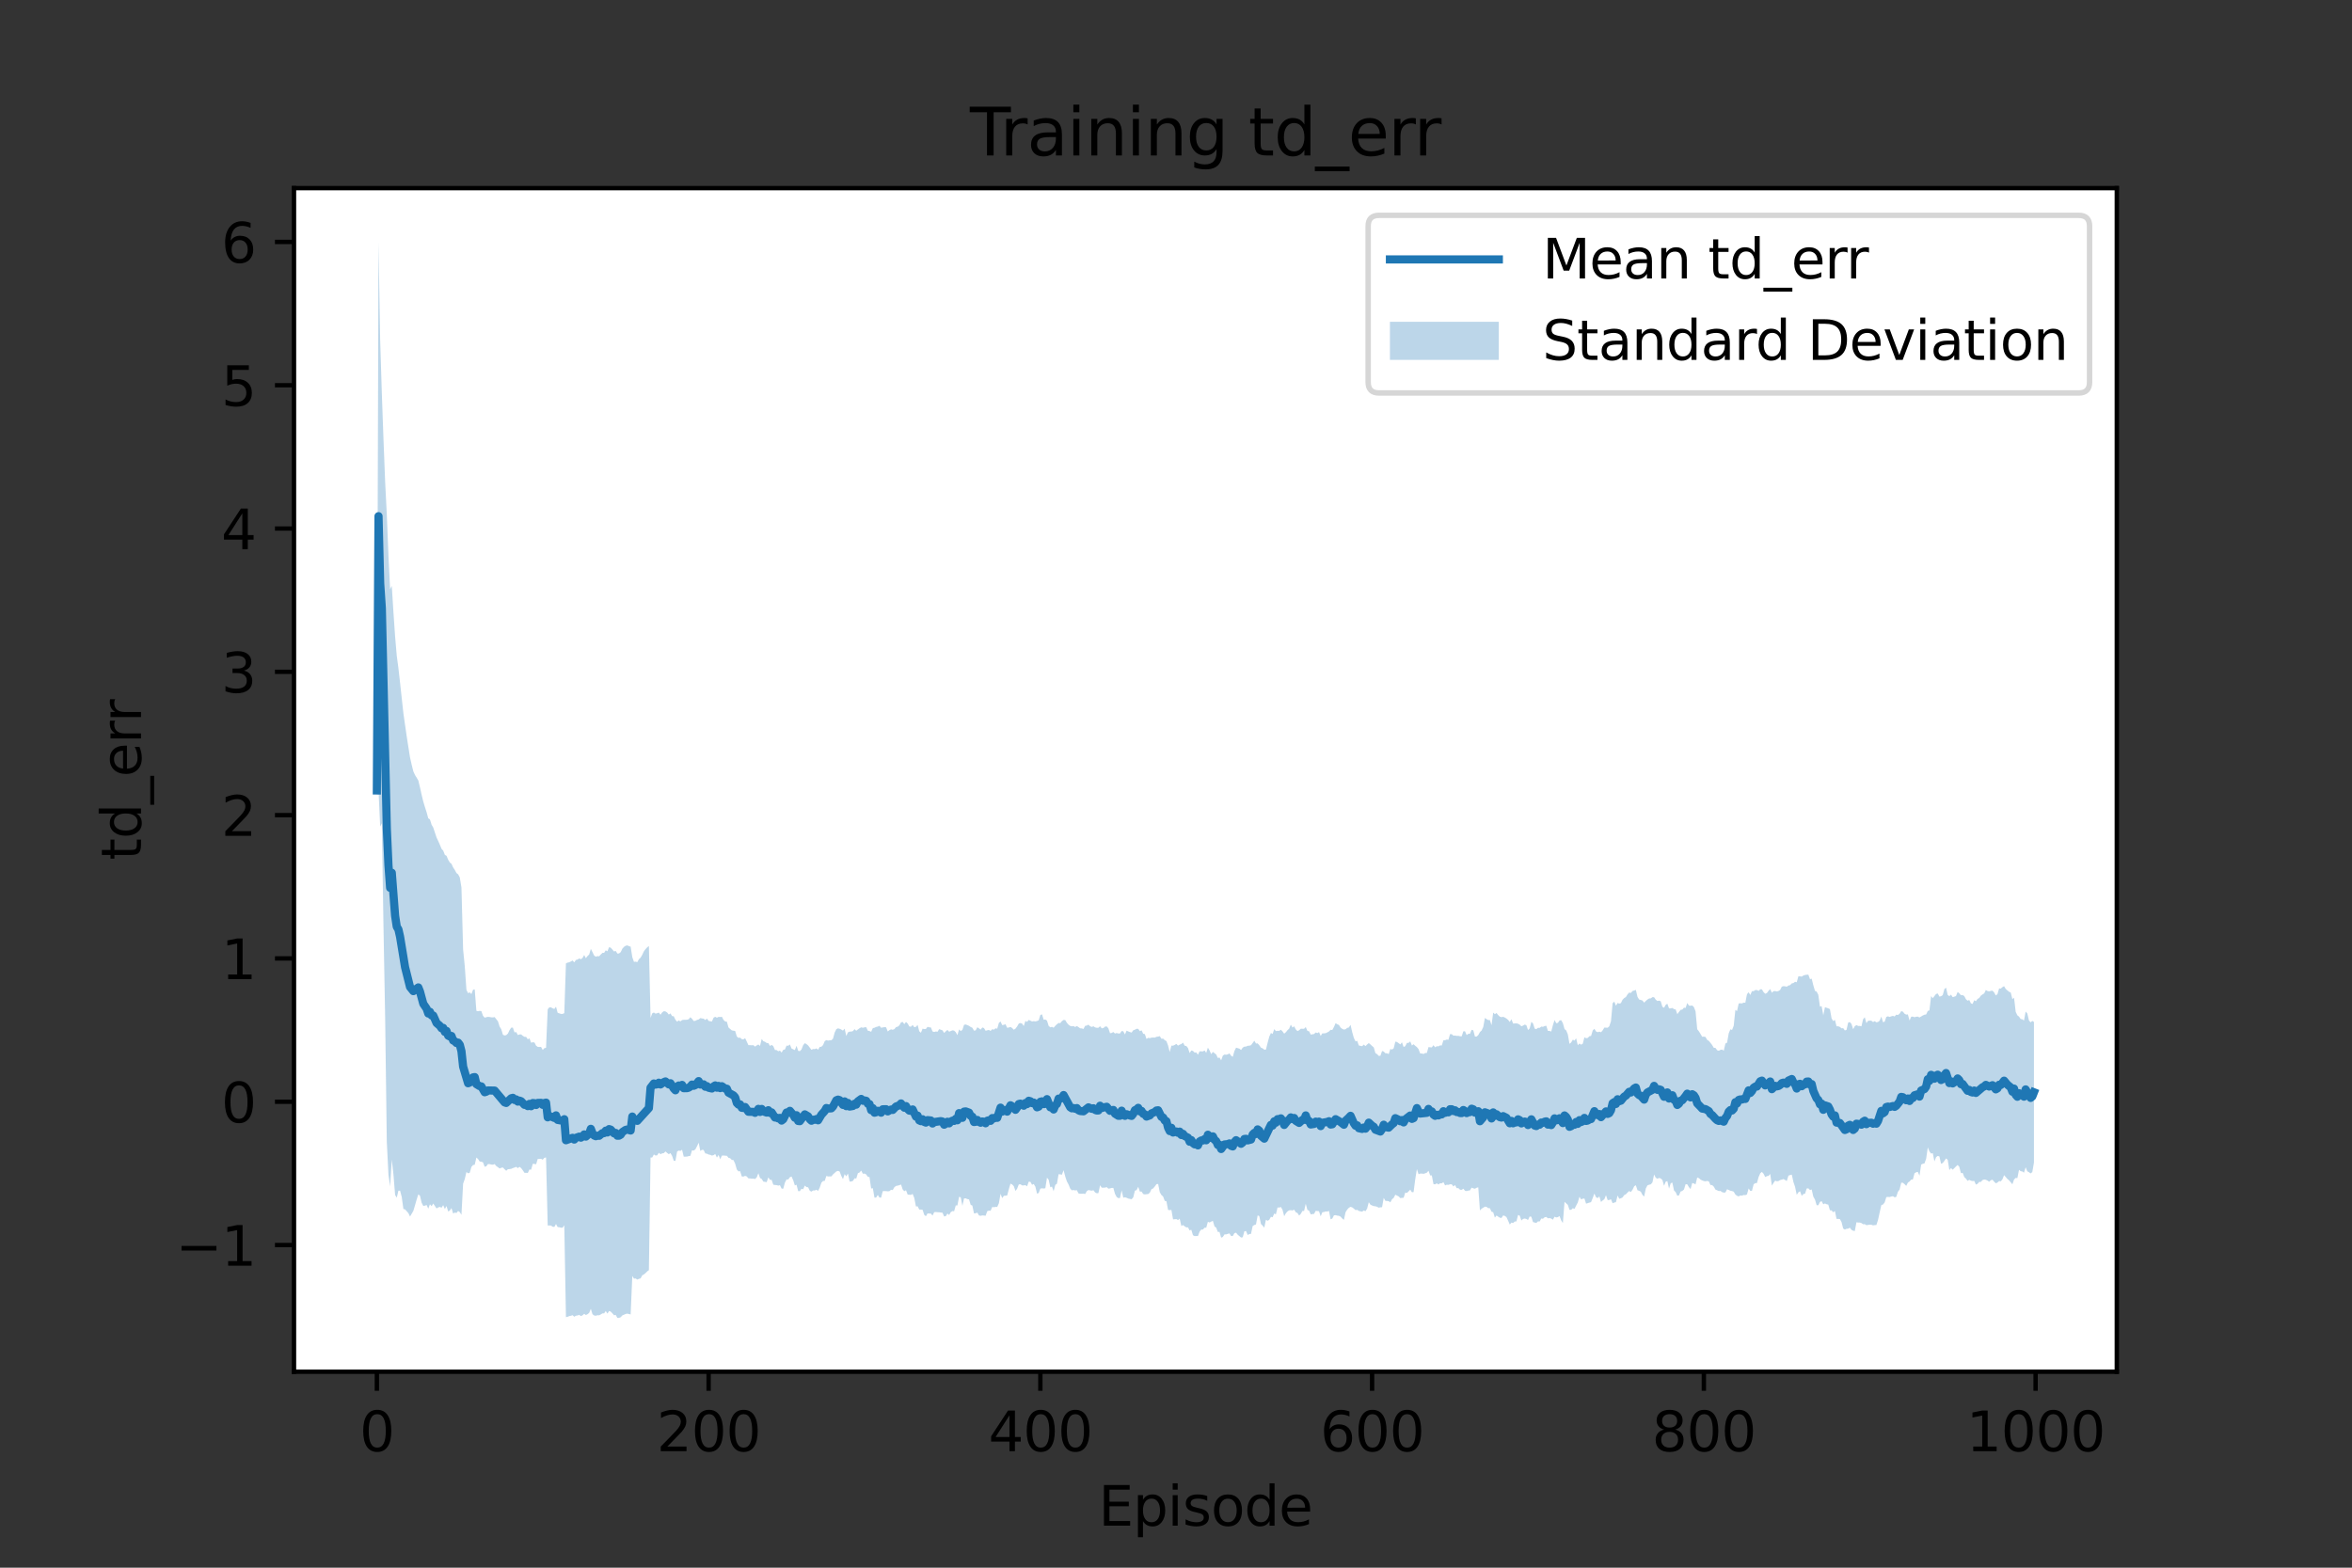 <?xml version="1.0" encoding="utf-8" standalone="no"?>
<!DOCTYPE svg PUBLIC "-//W3C//DTD SVG 1.1//EN"
  "http://www.w3.org/Graphics/SVG/1.1/DTD/svg11.dtd">
<svg height="288pt" version="1.1" viewBox="0 0 432 288" width="432pt" xmlns="http://www.w3.org/2000/svg" xmlns:xlink="http://www.w3.org/1999/xlink">
 <rect x="0" y="0" width="432" height="288" fill="#333333" stroke="none"/>
 <defs>
  <style type="text/css">*{stroke-linecap:butt;stroke-linejoin:round;}</style>
 </defs>
 <g id="figure_1">
  <g id="patch_1">
   <path d="M 0 288 
L 432 288 
L 432 0 
L 0 0 
z
" style="fill:none;"/>
  </g>
  <g id="axes_1">
   <g id="patch_2">
    <path d="M 54 252 
L 388.8 252 
L 388.8 34.56 
L 54 34.56 
z
" style="fill:#ffffff;"/>
   </g>
   <g id="PolyCollection_1">
    <path clip-path="url(#p26b6f754d8)" d="M 69.218 145.214 
L 69.218 145.214 
L 69.523 145.214 
L 69.828 151.859 
L 70.132 151.241 
L 70.437 170.279 
L 70.742 186.977 
L 71.046 209.76 
L 71.351 215.817 
L 71.656 217.948 
L 71.96 213.022 
L 72.265 215.734 
L 72.57 219.514 
L 72.874 220.021 
L 73.179 218.74 
L 73.484 218.746 
L 73.788 219.885 
L 74.093 222.105 
L 74.398 222.171 
L 74.702 222.514 
L 75.007 222.858 
L 75.312 223.485 
L 75.616 222.976 
L 75.921 222.445 
L 76.226 221.426 
L 76.53 220.367 
L 76.835 219.411 
L 77.14 219.669 
L 77.444 220.964 
L 77.749 221.541 
L 78.054 221.489 
L 78.358 221.374 
L 78.663 222.045 
L 78.968 221.234 
L 79.272 221.586 
L 79.577 221.099 
L 79.882 221.557 
L 80.186 222.007 
L 80.491 221.811 
L 80.796 221.725 
L 81.1 221.867 
L 81.405 221.394 
L 81.71 222.101 
L 82.014 221.555 
L 82.319 222.564 
L 82.624 222.382 
L 82.928 221.939 
L 83.233 222.936 
L 83.538 222.759 
L 83.842 222.84 
L 84.147 222.458 
L 84.452 222.677 
L 84.756 223.173 
L 85.061 217.458 
L 85.366 216.606 
L 85.67 215.307 
L 85.975 215.551 
L 86.28 215.446 
L 86.584 214.38 
L 86.889 214.026 
L 87.194 213.982 
L 87.498 212.646 
L 87.803 212.929 
L 88.108 213.38 
L 88.412 213.409 
L 88.717 213.535 
L 89.022 214.349 
L 89.326 214.25 
L 89.631 213.844 
L 89.936 213.863 
L 90.24 213.942 
L 90.545 213.964 
L 90.85 213.852 
L 91.154 214.216 
L 91.459 214.431 
L 91.764 214.663 
L 92.068 214.531 
L 92.373 214.478 
L 92.678 214.806 
L 92.982 215.085 
L 93.287 214.795 
L 93.592 214.773 
L 93.896 214.728 
L 94.201 214.587 
L 94.506 214.491 
L 94.81 214.357 
L 95.115 214.604 
L 95.42 214.35 
L 95.724 214.593 
L 96.029 215.007 
L 96.334 215.454 
L 96.638 215.457 
L 96.943 215.483 
L 97.248 214.846 
L 97.552 214.892 
L 97.857 213.805 
L 98.162 213.821 
L 98.466 213.895 
L 98.771 212.905 
L 99.076 212.911 
L 99.38 212.883 
L 99.685 213.052 
L 99.99 212.703 
L 100.294 212.632 
L 100.599 225.13 
L 100.904 225.137 
L 101.208 225.144 
L 101.513 225.364 
L 101.818 225.398 
L 102.122 224.869 
L 102.427 225.424 
L 102.732 225.455 
L 103.036 225.54 
L 103.341 225.532 
L 103.646 225.098 
L 103.95 241.976 
L 104.255 241.906 
L 104.56 241.78 
L 104.864 241.717 
L 105.169 241.612 
L 105.474 241.9 
L 105.778 241.707 
L 106.083 241.663 
L 106.388 241.556 
L 106.692 241.774 
L 106.997 241.635 
L 107.302 241.358 
L 107.606 241.583 
L 107.911 241.436 
L 108.216 241.183 
L 108.52 240.445 
L 108.825 241.436 
L 109.13 241.665 
L 109.434 241.714 
L 109.739 241.62 
L 110.044 241.636 
L 110.348 241.475 
L 110.653 241.279 
L 110.958 241.28 
L 111.262 240.843 
L 111.567 241.327 
L 111.872 240.848 
L 112.176 240.953 
L 112.481 241.268 
L 112.786 241.626 
L 113.09 241.562 
L 113.395 242.116 
L 113.7 242.109 
L 114.004 241.985 
L 114.309 241.654 
L 114.614 241.528 
L 114.918 241.386 
L 115.223 241.328 
L 115.528 241.401 
L 115.832 241.469 
L 116.137 234.41 
L 116.442 234.898 
L 116.746 234.866 
L 117.051 235.068 
L 117.356 234.939 
L 117.66 234.849 
L 117.965 234.285 
L 118.27 234.129 
L 118.574 233.87 
L 118.879 233.571 
L 119.184 233.342 
L 119.488 212.643 
L 119.793 212.645 
L 120.098 212.086 
L 120.402 212.283 
L 120.707 212.239 
L 121.012 211.779 
L 121.316 212.033 
L 121.621 211.889 
L 121.926 211.836 
L 122.23 211.535 
L 122.535 211.805 
L 122.84 212.04 
L 123.144 211.829 
L 123.449 212.354 
L 123.754 213.243 
L 124.058 213.26 
L 124.363 211.553 
L 124.668 211.364 
L 124.972 211.438 
L 125.277 211.217 
L 125.582 212.483 
L 125.886 212.485 
L 126.191 212.475 
L 126.496 212.387 
L 126.8 212.342 
L 127.105 211.323 
L 127.41 211.374 
L 127.714 211.155 
L 128.019 210.594 
L 128.324 209.927 
L 128.629 211.446 
L 128.933 211.227 
L 129.238 211.264 
L 129.543 211.899 
L 129.847 211.943 
L 130.152 212.106 
L 130.457 212.155 
L 130.761 212.287 
L 131.066 212.211 
L 131.371 212.009 
L 131.675 212.667 
L 131.98 212.173 
L 132.285 212.967 
L 132.589 212.302 
L 132.894 212.275 
L 133.199 212.317 
L 133.503 212.324 
L 133.808 212.701 
L 134.113 212.782 
L 134.417 213.085 
L 134.722 213.118 
L 135.027 213.776 
L 135.331 214.84 
L 135.636 215.195 
L 135.941 215.155 
L 136.245 216.126 
L 136.55 216.148 
L 136.855 216.02 
L 137.159 216.122 
L 137.464 216.477 
L 137.769 216.489 
L 138.073 216.537 
L 138.378 216.519 
L 138.683 216.601 
L 138.987 216.305 
L 139.292 215.535 
L 139.597 216.407 
L 139.901 216.585 
L 140.206 217.068 
L 140.511 217.12 
L 140.815 217.177 
L 141.12 216.29 
L 141.425 216.752 
L 141.729 216.754 
L 142.034 217.645 
L 142.339 217.695 
L 142.643 217.724 
L 142.948 217.807 
L 143.253 217.731 
L 143.557 218.359 
L 143.862 218.379 
L 144.167 217.259 
L 144.471 216.668 
L 144.776 216.688 
L 145.081 216.265 
L 145.385 216.141 
L 145.69 216.82 
L 145.995 217.779 
L 146.299 217.644 
L 146.604 218.822 
L 146.909 218.831 
L 147.213 218.391 
L 147.518 218.482 
L 147.823 217.802 
L 148.127 218.074 
L 148.432 218.125 
L 148.737 218.755 
L 149.041 218.918 
L 149.346 218.696 
L 149.651 218.704 
L 149.955 218.565 
L 150.26 218.779 
L 150.565 218.175 
L 150.869 217.269 
L 151.174 216.96 
L 151.479 216.938 
L 151.783 216.03 
L 152.088 216.128 
L 152.393 216.117 
L 152.697 216.116 
L 153.002 215.75 
L 153.307 215.478 
L 153.611 215.205 
L 153.916 215.1 
L 154.221 215.225 
L 154.525 216.025 
L 154.83 216.627 
L 155.135 215.706 
L 155.439 216.104 
L 155.744 215.588 
L 156.049 217.056 
L 156.353 217.055 
L 156.658 216.949 
L 156.963 216.458 
L 157.267 216.517 
L 157.572 215.538 
L 157.877 215.396 
L 158.181 215.044 
L 158.486 215.632 
L 158.791 215.589 
L 159.095 215.754 
L 159.4 216.191 
L 159.705 216.249 
L 160.009 218.348 
L 160.314 218.275 
L 160.619 220.021 
L 160.923 219.997 
L 161.228 219.524 
L 161.533 220.012 
L 161.837 220.015 
L 162.142 218.825 
L 162.447 218.806 
L 162.751 218.821 
L 163.056 218.857 
L 163.361 218.833 
L 163.665 218.571 
L 163.97 218.631 
L 164.275 218.092 
L 164.579 217.868 
L 164.884 217.808 
L 165.189 217.731 
L 165.493 217.606 
L 165.798 218.51 
L 166.103 218.84 
L 166.407 218.655 
L 166.712 219.45 
L 167.017 219.488 
L 167.321 219.511 
L 167.626 219.33 
L 167.931 220.087 
L 168.235 221.643 
L 168.54 221.609 
L 168.845 222.207 
L 169.149 222.205 
L 169.454 222.251 
L 169.759 223.175 
L 170.063 223.433 
L 170.368 222.917 
L 170.673 222.935 
L 170.977 222.95 
L 171.282 223.312 
L 171.587 222.693 
L 171.891 222.657 
L 172.196 222.693 
L 172.501 222.704 
L 172.805 222.755 
L 173.11 222.791 
L 173.415 223.476 
L 173.719 223.412 
L 174.024 222.94 
L 174.329 223.214 
L 174.633 222.679 
L 174.938 222.484 
L 175.243 222.522 
L 175.547 221.455 
L 175.852 221.447 
L 176.157 219.87 
L 176.461 219.956 
L 176.766 221.522 
L 177.071 220.159 
L 177.375 220.149 
L 177.68 220.288 
L 177.985 220.344 
L 178.289 221.346 
L 178.594 221.476 
L 178.899 222.917 
L 179.203 222.889 
L 179.508 222.768 
L 179.813 223.295 
L 180.117 223.357 
L 180.422 223.286 
L 180.727 223.301 
L 181.031 223.347 
L 181.336 222.501 
L 181.641 222.406 
L 181.945 222.427 
L 182.25 221.735 
L 182.555 221.777 
L 182.859 221.715 
L 183.164 221.731 
L 183.469 221.049 
L 183.773 219.313 
L 184.078 220.11 
L 184.383 219.675 
L 184.687 219.664 
L 184.992 219.615 
L 185.297 218.464 
L 185.601 217.444 
L 185.906 217.599 
L 186.211 217.913 
L 186.515 218.794 
L 186.82 218.378 
L 187.125 217.595 
L 187.429 217.564 
L 187.734 217.77 
L 188.039 217.771 
L 188.343 217.719 
L 188.648 217.941 
L 188.953 217.084 
L 189.257 217.116 
L 189.562 217.662 
L 189.867 217.509 
L 190.171 218.011 
L 190.476 219.284 
L 190.781 219.164 
L 191.086 218.346 
L 191.39 218.308 
L 191.695 218.337 
L 192 218.298 
L 192.304 216.348 
L 192.609 216.721 
L 192.914 218.122 
L 193.218 217.987 
L 193.523 218.84 
L 193.828 217.68 
L 194.132 217.454 
L 194.437 215.711 
L 194.742 215.742 
L 195.046 215.804 
L 195.351 214.976 
L 195.656 216.129 
L 195.96 217.049 
L 196.265 217.6 
L 196.57 218.352 
L 196.874 218.674 
L 197.179 218.617 
L 197.484 218.7 
L 197.788 218.644 
L 198.093 219.244 
L 198.398 219.3 
L 198.702 219.306 
L 199.007 219.282 
L 199.312 219.356 
L 199.616 218.829 
L 199.921 218.62 
L 200.226 218.694 
L 200.53 218.734 
L 200.835 218.662 
L 201.14 219.059 
L 201.444 219.208 
L 201.749 219.19 
L 202.054 217.742 
L 202.358 218.189 
L 202.663 218.19 
L 202.968 218.178 
L 203.272 218.087 
L 203.577 218.371 
L 203.882 218.326 
L 204.186 218.238 
L 204.491 218.232 
L 204.796 219.326 
L 205.1 219.902 
L 205.405 220.104 
L 205.71 220.092 
L 206.014 218.679 
L 206.319 220.03 
L 206.624 219.949 
L 206.928 220.046 
L 207.233 220.192 
L 207.538 220.253 
L 207.842 220.312 
L 208.147 219.967 
L 208.452 218.735 
L 208.756 218.645 
L 209.061 218.027 
L 209.366 218.915 
L 209.67 218.897 
L 209.975 219.347 
L 210.28 219.426 
L 210.584 219.383 
L 210.889 219.361 
L 211.194 219.102 
L 211.498 218.461 
L 211.803 218.329 
L 212.108 217.962 
L 212.412 217.544 
L 212.717 217.508 
L 213.022 219.026 
L 213.326 219.537 
L 213.631 219.809 
L 213.936 220.613 
L 214.24 220.678 
L 214.545 222.274 
L 214.85 222.317 
L 215.154 222.275 
L 215.459 224.01 
L 215.764 223.983 
L 216.068 223.961 
L 216.373 224.136 
L 216.678 223.876 
L 216.982 225.226 
L 217.287 225.05 
L 217.592 225.292 
L 217.896 225.48 
L 218.201 225.479 
L 218.506 226.047 
L 218.81 225.911 
L 219.115 226.925 
L 219.42 227.083 
L 219.724 227.067 
L 220.029 227.071 
L 220.334 226.267 
L 220.638 225.878 
L 220.943 225.885 
L 221.248 225.534 
L 221.552 225.545 
L 221.857 224.458 
L 222.162 224.582 
L 222.466 224.422 
L 222.771 224.282 
L 223.076 225.313 
L 223.38 225.532 
L 223.685 226.327 
L 223.99 226.313 
L 224.294 227.373 
L 224.599 227.25 
L 224.904 226.776 
L 225.208 226.772 
L 225.513 226.671 
L 225.818 226.594 
L 226.122 227.07 
L 226.427 227.064 
L 226.732 226.54 
L 227.036 226.457 
L 227.341 226.84 
L 227.646 227.086 
L 227.95 227.349 
L 228.255 227.297 
L 228.56 226.201 
L 228.864 226.154 
L 229.169 226.883 
L 229.474 226.706 
L 229.778 226.676 
L 230.083 225.229 
L 230.388 225.042 
L 230.692 224.943 
L 230.997 223.276 
L 231.302 223.417 
L 231.606 224.863 
L 231.911 225.159 
L 232.216 225.532 
L 232.52 224.079 
L 232.825 224.272 
L 233.13 224.096 
L 233.434 223.536 
L 233.739 223.624 
L 234.044 222.932 
L 234.348 223.087 
L 234.653 221.825 
L 234.958 221.842 
L 235.262 221.73 
L 235.567 222.257 
L 235.872 223.432 
L 236.176 222.892 
L 236.481 222.542 
L 236.786 222.353 
L 237.09 222.324 
L 237.395 222.378 
L 237.7 222.223 
L 238.004 222.704 
L 238.309 222.839 
L 238.614 223.313 
L 238.918 223 
L 239.223 222.466 
L 239.528 222.466 
L 239.832 221.143 
L 240.137 222.277 
L 240.442 222.403 
L 240.746 223.098 
L 241.051 223.032 
L 241.356 223.009 
L 241.66 222.438 
L 241.965 222.475 
L 242.27 222.51 
L 242.574 223.448 
L 242.879 222.697 
L 243.184 222.658 
L 243.488 222.557 
L 243.793 222.563 
L 244.098 222.46 
L 244.402 224.001 
L 244.707 223.865 
L 245.012 223.271 
L 245.316 223.238 
L 245.621 223.321 
L 245.926 223.359 
L 246.23 223.505 
L 246.535 223.856 
L 246.84 224.104 
L 247.144 222.692 
L 247.449 222.211 
L 247.754 221.887 
L 248.058 221.708 
L 248.363 221.806 
L 248.668 222.037 
L 248.972 222.307 
L 249.277 222.256 
L 249.582 222.461 
L 249.886 222.534 
L 250.191 222.588 
L 250.496 222.373 
L 250.8 222.516 
L 251.105 222.033 
L 251.41 220.855 
L 251.714 221.319 
L 252.019 221.458 
L 252.324 221.575 
L 252.629 221.606 
L 252.933 221.696 
L 253.238 221.865 
L 253.543 221.793 
L 253.847 221.783 
L 254.152 220.066 
L 254.457 220.609 
L 254.761 220.622 
L 255.066 220.67 
L 255.371 220.878 
L 255.675 220.315 
L 255.98 220.063 
L 256.285 219.483 
L 256.589 219.643 
L 256.894 219.783 
L 257.199 220.097 
L 257.503 220.059 
L 257.808 220.041 
L 258.113 219.087 
L 258.417 219.158 
L 258.722 218.864 
L 259.027 218.553 
L 259.331 219.028 
L 259.636 218.994 
L 259.941 216.654 
L 260.245 214.769 
L 260.55 215.717 
L 260.855 215.602 
L 261.159 215.598 
L 261.464 215.643 
L 261.769 215.547 
L 262.073 215.433 
L 262.378 215.077 
L 262.683 215.925 
L 262.987 215.94 
L 263.292 217.536 
L 263.597 217.574 
L 263.901 217.387 
L 264.206 217.606 
L 264.511 217.375 
L 264.815 217.384 
L 265.12 217.177 
L 265.425 217.775 
L 265.729 217.648 
L 266.034 217.671 
L 266.339 217.567 
L 266.643 217.572 
L 266.948 217.965 
L 267.253 217.703 
L 267.557 218.286 
L 267.862 218.268 
L 268.167 218.567 
L 268.471 218.586 
L 268.776 218.375 
L 269.081 218.747 
L 269.385 218.817 
L 269.69 218.727 
L 269.995 218.682 
L 270.299 218.182 
L 270.604 218.313 
L 270.909 218.382 
L 271.213 218.204 
L 271.518 218.12 
L 271.823 222.369 
L 272.127 222.056 
L 272.432 221.866 
L 272.737 221.676 
L 273.041 221.712 
L 273.346 221.957 
L 273.651 221.956 
L 273.955 222.604 
L 274.26 222.695 
L 274.565 223.685 
L 274.869 223.298 
L 275.174 223.51 
L 275.479 223.702 
L 275.783 223.755 
L 276.088 223.292 
L 276.393 223.372 
L 276.697 223.592 
L 277.002 224.256 
L 277.307 224.965 
L 277.611 224.6 
L 277.916 224.686 
L 278.221 224.397 
L 278.525 224.389 
L 278.83 223.197 
L 279.135 223.333 
L 279.439 224.221 
L 279.744 223.929 
L 280.049 223.858 
L 280.353 223.936 
L 280.658 224.129 
L 280.963 223.474 
L 281.267 223.536 
L 281.572 224.503 
L 281.877 224.593 
L 282.181 224.667 
L 282.486 224.373 
L 282.791 224.404 
L 283.095 223.853 
L 283.4 223.9 
L 283.705 223.624 
L 284.009 223.564 
L 284.314 223.82 
L 284.619 223.77 
L 284.923 223.868 
L 285.228 224.077 
L 285.533 223.521 
L 285.837 223.66 
L 286.142 223.593 
L 286.447 223.395 
L 286.751 224.203 
L 287.056 224.69 
L 287.361 220.786 
L 287.665 221.065 
L 287.97 221.35 
L 288.275 222.259 
L 288.579 222.256 
L 288.884 221.958 
L 289.189 222.09 
L 289.493 221.487 
L 289.798 220.907 
L 290.103 219.861 
L 290.407 220.337 
L 290.712 220.216 
L 291.017 220.177 
L 291.321 221.124 
L 291.626 221.03 
L 291.931 220.926 
L 292.235 220.849 
L 292.54 220.085 
L 292.845 219.272 
L 293.149 219.944 
L 293.454 220.106 
L 293.759 219.793 
L 294.063 220.822 
L 294.368 220.533 
L 294.673 220.316 
L 294.977 219.559 
L 295.282 220.471 
L 295.587 220.448 
L 295.891 220.311 
L 296.196 221.046 
L 296.501 220.921 
L 296.805 220.852 
L 297.11 219.629 
L 297.415 220.231 
L 297.719 220.13 
L 298.024 219.978 
L 298.329 219.546 
L 298.633 219.403 
L 298.938 219.079 
L 299.243 218.807 
L 299.547 218.985 
L 299.852 218.566 
L 300.157 217.934 
L 300.461 217.739 
L 300.766 218.662 
L 301.071 218.76 
L 301.375 218.928 
L 301.68 219.513 
L 301.985 219.82 
L 302.289 218.343 
L 302.594 217.762 
L 302.899 217.645 
L 303.203 217.576 
L 303.508 217.224 
L 303.813 215.765 
L 304.117 216.363 
L 304.422 216.538 
L 304.727 216.402 
L 305.031 216.493 
L 305.336 216.772 
L 305.641 217.833 
L 305.945 217.088 
L 306.25 216.985 
L 306.555 218.366 
L 306.859 217.381 
L 307.164 217.244 
L 307.469 218.698 
L 307.773 219.006 
L 308.078 219.668 
L 308.383 219.606 
L 308.687 218.89 
L 308.992 218.785 
L 309.297 218.525 
L 309.601 217.553 
L 309.906 217.574 
L 310.211 218.093 
L 310.515 218.447 
L 310.82 217.325 
L 311.125 217.417 
L 311.429 217.583 
L 311.734 216.314 
L 312.039 216.442 
L 312.343 216.705 
L 312.648 216.854 
L 312.953 216.97 
L 313.257 217.016 
L 313.562 216.951 
L 313.867 217.028 
L 314.171 217.709 
L 314.476 217.711 
L 314.781 218 
L 315.086 218.545 
L 315.39 218.67 
L 315.695 218.813 
L 316 218.781 
L 316.304 219.007 
L 316.609 219.095 
L 316.914 219.066 
L 317.218 218.472 
L 317.523 218.608 
L 317.828 218.751 
L 318.132 218.811 
L 318.437 218.922 
L 318.742 219.444 
L 319.046 219.679 
L 319.351 219.791 
L 319.656 219.622 
L 319.96 219.652 
L 320.265 219.532 
L 320.57 219.559 
L 320.874 219.426 
L 321.179 218.333 
L 321.484 218.781 
L 321.788 218.778 
L 322.093 217.567 
L 322.398 217.357 
L 322.702 217.347 
L 323.007 216.241 
L 323.312 215.544 
L 323.616 215.291 
L 323.921 215.634 
L 324.226 216.241 
L 324.53 216.069 
L 324.835 216.022 
L 325.14 215.665 
L 325.444 217.809 
L 325.749 217.318 
L 326.054 216.892 
L 326.358 217.015 
L 326.663 216.964 
L 326.968 216.788 
L 327.272 216.708 
L 327.577 216.608 
L 327.882 216.777 
L 328.186 216.964 
L 328.491 215.97 
L 328.796 215.873 
L 329.1 215.791 
L 329.405 217.148 
L 329.71 218.055 
L 330.014 219.504 
L 330.319 219.033 
L 330.624 218.843 
L 330.928 219.689 
L 331.233 219.354 
L 331.538 219.304 
L 331.842 218.341 
L 332.147 218.313 
L 332.452 218.625 
L 332.756 218.512 
L 333.061 219.833 
L 333.366 220.375 
L 333.67 221.415 
L 333.975 221.418 
L 334.28 220.814 
L 334.584 220.656 
L 334.889 221.248 
L 335.194 221.088 
L 335.498 221.234 
L 335.803 221.298 
L 336.108 222.333 
L 336.412 222.359 
L 336.717 222.71 
L 337.022 222.467 
L 337.326 223.926 
L 337.631 223.923 
L 337.936 223.956 
L 338.24 224.502 
L 338.545 225.693 
L 338.85 225.883 
L 339.154 225.74 
L 339.459 225.722 
L 339.764 225.532 
L 340.068 225.934 
L 340.373 226.098 
L 340.678 226.152 
L 340.982 224.542 
L 341.287 224.594 
L 341.592 224.595 
L 341.896 224.687 
L 342.201 224.905 
L 342.506 224.889 
L 342.81 225.081 
L 343.115 225.03 
L 343.42 224.98 
L 343.724 224.998 
L 344.029 225.112 
L 344.334 225.062 
L 344.638 225.051 
L 344.943 224.119 
L 345.248 222.73 
L 345.552 221.386 
L 345.857 221.281 
L 346.162 220.906 
L 346.466 219.924 
L 346.771 219.884 
L 347.076 219.91 
L 347.38 219.815 
L 347.685 219.752 
L 347.99 219.956 
L 348.294 219.871 
L 348.599 218.94 
L 348.904 218.538 
L 349.208 217.27 
L 349.513 217.29 
L 349.818 217.542 
L 350.122 217.859 
L 350.427 217.257 
L 350.732 217.049 
L 351.036 216.704 
L 351.341 216.685 
L 351.646 215.543 
L 351.95 215.357 
L 352.255 215.289 
L 352.56 215.992 
L 352.864 213.942 
L 353.169 213.8 
L 353.474 213.73 
L 353.778 212.894 
L 354.083 210.79 
L 354.388 211.52 
L 354.692 211.927 
L 354.997 211.846 
L 355.302 213.358 
L 355.606 212.583 
L 355.911 212.355 
L 356.216 212.443 
L 356.52 213.802 
L 356.825 213.659 
L 357.13 213.276 
L 357.434 212.809 
L 357.739 213.069 
L 358.044 214.953 
L 358.348 214.582 
L 358.653 214.886 
L 358.958 214.603 
L 359.262 214.285 
L 359.567 214.014 
L 359.872 214.365 
L 360.176 215.534 
L 360.481 215.459 
L 360.786 216.234 
L 361.09 216.523 
L 361.395 216.942 
L 361.7 216.743 
L 362.004 216.902 
L 362.309 216.969 
L 362.614 216.942 
L 362.918 217.623 
L 363.223 217.477 
L 363.528 217.131 
L 363.832 217.137 
L 364.137 216.789 
L 364.442 216.687 
L 364.746 216.733 
L 365.051 216.879 
L 365.356 217.096 
L 365.66 216.823 
L 365.965 216.726 
L 366.27 217.086 
L 366.574 217.381 
L 366.879 217.25 
L 367.184 216.973 
L 367.488 217.03 
L 367.793 216.64 
L 368.098 215.889 
L 368.402 216.235 
L 368.707 216.585 
L 369.012 216.837 
L 369.316 217.197 
L 369.621 217.57 
L 369.926 216.692 
L 370.23 216.388 
L 370.535 216.44 
L 370.84 214.906 
L 371.144 215.157 
L 371.449 215.209 
L 371.754 215.437 
L 372.058 214.438 
L 372.363 215.182 
L 372.668 215.352 
L 372.972 215.57 
L 373.277 215.324 
L 373.582 213.58 
L 373.582 187.746 
L 373.582 187.746 
L 373.277 187.55 
L 372.972 187.817 
L 372.668 187.483 
L 372.363 186.186 
L 372.058 185.829 
L 371.754 187.489 
L 371.449 187.252 
L 371.144 187.204 
L 370.84 186.759 
L 370.535 186.527 
L 370.23 185.884 
L 369.926 183.284 
L 369.621 183.547 
L 369.316 182.34 
L 369.012 182.195 
L 368.707 181.945 
L 368.402 181.692 
L 368.098 181.172 
L 367.793 181.348 
L 367.488 181.618 
L 367.184 181.58 
L 366.879 182.638 
L 366.574 182.873 
L 366.27 182.322 
L 365.965 181.993 
L 365.66 182.037 
L 365.356 182.119 
L 365.051 182.064 
L 364.746 181.875 
L 364.442 182.502 
L 364.137 182.685 
L 363.832 182.905 
L 363.528 183.343 
L 363.223 183.519 
L 362.918 183.938 
L 362.614 183.747 
L 362.309 184.438 
L 362.004 184.317 
L 361.7 183.711 
L 361.395 183.835 
L 361.09 183.566 
L 360.786 182.987 
L 360.481 182.802 
L 360.176 182.823 
L 359.872 182.482 
L 359.567 182.231 
L 359.262 182.985 
L 358.958 183.098 
L 358.653 183.186 
L 358.348 182.719 
L 358.044 183.003 
L 357.739 182.78 
L 357.434 181.436 
L 357.13 181.719 
L 356.825 182.819 
L 356.52 183.018 
L 356.216 183.086 
L 355.911 182.513 
L 355.606 182.597 
L 355.302 182.98 
L 354.997 183.384 
L 354.692 182.994 
L 354.388 185.611 
L 354.083 185.73 
L 353.778 186.365 
L 353.474 186.413 
L 353.169 186.55 
L 352.864 186.736 
L 352.56 186.918 
L 352.255 186.766 
L 351.95 186.776 
L 351.646 186.878 
L 351.341 186.761 
L 351.036 186.785 
L 350.732 187.474 
L 350.427 186.358 
L 350.122 186.392 
L 349.818 186.238 
L 349.513 185.847 
L 349.208 185.752 
L 348.904 186.229 
L 348.599 186.47 
L 348.294 186.402 
L 347.99 186.731 
L 347.685 186.627 
L 347.38 186.704 
L 347.076 186.822 
L 346.771 186.706 
L 346.466 186.815 
L 346.162 187.691 
L 345.857 187.787 
L 345.552 186.767 
L 345.248 187.5 
L 344.943 187.745 
L 344.638 187.813 
L 344.334 187.594 
L 344.029 187.766 
L 343.724 187.516 
L 343.42 187.506 
L 343.115 187.53 
L 342.81 187.957 
L 342.506 186.882 
L 342.201 187.249 
L 341.896 188.549 
L 341.592 188.476 
L 341.287 188.475 
L 340.982 188.32 
L 340.678 188.518 
L 340.373 189.074 
L 340.068 188.11 
L 339.764 187.764 
L 339.459 187.86 
L 339.154 189.198 
L 338.85 189.301 
L 338.545 188.882 
L 338.24 188.911 
L 337.936 188.654 
L 337.631 188.539 
L 337.326 188.544 
L 337.022 187.356 
L 336.717 187.584 
L 336.412 187.094 
L 336.108 185.38 
L 335.803 185.245 
L 335.498 185.138 
L 335.194 185.045 
L 334.889 186.52 
L 334.584 184.822 
L 334.28 184.945 
L 333.975 182.742 
L 333.67 182.174 
L 333.366 182.039 
L 333.061 181.015 
L 332.756 179.789 
L 332.452 179.88 
L 332.147 179.054 
L 331.842 179.07 
L 331.538 179.114 
L 331.233 179.211 
L 330.928 179.415 
L 330.624 179.366 
L 330.319 179.35 
L 330.014 180.448 
L 329.71 180.362 
L 329.405 180.592 
L 329.1 180.663 
L 328.796 180.976 
L 328.491 181.048 
L 328.186 181.264 
L 327.882 181.2 
L 327.577 181.169 
L 327.272 181.256 
L 326.968 181.859 
L 326.663 182.057 
L 326.358 182.136 
L 326.054 182.063 
L 325.749 182.091 
L 325.444 182.371 
L 325.14 181.699 
L 324.835 182.021 
L 324.53 182.442 
L 324.226 182.561 
L 323.921 182.269 
L 323.616 181.751 
L 323.312 181.741 
L 323.007 182.045 
L 322.702 181.876 
L 322.398 181.883 
L 322.093 182.089 
L 321.788 182.088 
L 321.484 182.789 
L 321.179 182.286 
L 320.874 182.647 
L 320.57 184.213 
L 320.265 184.186 
L 319.96 184.336 
L 319.656 184.311 
L 319.351 184.352 
L 319.046 185.755 
L 318.742 185.522 
L 318.437 188.444 
L 318.132 189.211 
L 317.828 189.093 
L 317.523 189.827 
L 317.218 191.551 
L 316.914 191.7 
L 316.609 193.027 
L 316.304 192.814 
L 316 192.872 
L 315.695 193.035 
L 315.39 192.934 
L 315.086 192.508 
L 314.781 192.495 
L 314.476 191.983 
L 314.171 191.581 
L 313.867 191.221 
L 313.562 191.034 
L 313.257 190.499 
L 312.953 190.439 
L 312.648 190.464 
L 312.343 189.945 
L 312.039 189.458 
L 311.734 189.082 
L 311.429 185.805 
L 311.125 185.013 
L 310.82 184.714 
L 310.515 184.765 
L 310.211 184.738 
L 309.906 184.261 
L 309.601 185.174 
L 309.297 185.118 
L 308.992 185.471 
L 308.687 185.521 
L 308.383 185.904 
L 308.078 186.317 
L 307.773 185.441 
L 307.469 185.385 
L 307.164 185.171 
L 306.859 185.248 
L 306.555 185.25 
L 306.25 184.398 
L 305.945 184.6 
L 305.641 185.14 
L 305.336 184.954 
L 305.031 183.937 
L 304.727 183.829 
L 304.422 183.893 
L 304.117 183.651 
L 303.813 183.204 
L 303.508 183.188 
L 303.203 183.413 
L 302.899 183.428 
L 302.594 183.627 
L 302.289 183.883 
L 301.985 184.201 
L 301.68 183.806 
L 301.375 183.706 
L 301.071 183.621 
L 300.766 183.145 
L 300.461 181.845 
L 300.157 181.971 
L 299.852 182.054 
L 299.547 182.424 
L 299.243 182.34 
L 298.938 182.671 
L 298.633 183.169 
L 298.329 183.35 
L 298.024 183.657 
L 297.719 184.28 
L 297.415 184.373 
L 297.11 184.255 
L 296.805 184.767 
L 296.501 184.006 
L 296.196 184.302 
L 295.891 187.614 
L 295.587 188.537 
L 295.282 188.805 
L 294.977 188.792 
L 294.673 188.778 
L 294.368 189.287 
L 294.063 189.64 
L 293.759 189.521 
L 293.454 189.622 
L 293.149 189.488 
L 292.845 188.996 
L 292.54 189.32 
L 292.235 190.317 
L 291.931 190.356 
L 291.626 190.679 
L 291.321 190.73 
L 291.017 190.564 
L 290.712 191.735 
L 290.407 191.917 
L 290.103 191.704 
L 289.798 192.014 
L 289.493 190.748 
L 289.189 191.164 
L 288.884 190.998 
L 288.579 191.514 
L 288.275 191.763 
L 287.97 190.023 
L 287.665 189.296 
L 287.361 189.048 
L 287.056 187.956 
L 286.751 187.424 
L 286.447 187.471 
L 286.142 187.912 
L 285.837 187.971 
L 285.533 187.388 
L 285.228 188.33 
L 284.923 189.509 
L 284.619 189.392 
L 284.314 189.392 
L 284.009 188.435 
L 283.705 188.499 
L 283.4 188.639 
L 283.095 188.593 
L 282.791 188.831 
L 282.486 188.817 
L 282.181 189.073 
L 281.877 188.96 
L 281.572 188.006 
L 281.267 187.727 
L 280.963 188.926 
L 280.658 189.232 
L 280.353 188.336 
L 280.049 188.23 
L 279.744 188.413 
L 279.439 188.542 
L 279.135 188.241 
L 278.83 188.072 
L 278.525 188.003 
L 278.221 188.014 
L 277.916 188.038 
L 277.611 187.241 
L 277.307 187.751 
L 277.002 187.361 
L 276.697 187.112 
L 276.393 186.928 
L 276.088 186.798 
L 275.783 186.864 
L 275.479 186.771 
L 275.174 186.481 
L 274.869 186.101 
L 274.565 186.315 
L 274.26 186.028 
L 273.955 188.343 
L 273.651 187.397 
L 273.346 187.398 
L 273.041 187.226 
L 272.737 187.007 
L 272.432 188.667 
L 272.127 189.322 
L 271.823 189.6 
L 271.518 190.157 
L 271.213 190.43 
L 270.909 190.428 
L 270.604 189.284 
L 270.299 189.181 
L 269.995 189.922 
L 269.69 189.918 
L 269.385 190.157 
L 269.081 189.448 
L 268.776 189.464 
L 268.471 190.387 
L 268.167 190.372 
L 267.862 190.291 
L 267.557 190.305 
L 267.253 190.242 
L 266.948 190.255 
L 266.643 189.986 
L 266.339 189.979 
L 266.034 191.025 
L 265.729 190.971 
L 265.425 191.102 
L 265.12 191.098 
L 264.815 192.065 
L 264.511 192.048 
L 264.206 192.222 
L 263.901 192.204 
L 263.597 192.4 
L 263.292 192.009 
L 262.987 192.418 
L 262.683 192.398 
L 262.378 192.358 
L 262.073 193.447 
L 261.769 193.446 
L 261.464 193.632 
L 261.159 193.53 
L 260.855 193.537 
L 260.55 192.736 
L 260.245 192.365 
L 259.941 192.121 
L 259.636 191.836 
L 259.331 192.07 
L 259.027 191.314 
L 258.722 191.584 
L 258.417 191.596 
L 258.113 192.185 
L 257.808 192.358 
L 257.503 191.48 
L 257.199 191.871 
L 256.894 191.638 
L 256.589 191.423 
L 256.285 191.359 
L 255.98 192.592 
L 255.675 192.812 
L 255.371 192.71 
L 255.066 193.647 
L 254.761 193.495 
L 254.457 193.492 
L 254.152 193.181 
L 253.847 193.079 
L 253.543 193.959 
L 253.238 193.977 
L 252.933 193.656 
L 252.629 193.468 
L 252.324 192.418 
L 252.019 192.157 
L 251.714 191.873 
L 251.41 191.627 
L 251.105 191.876 
L 250.8 192.184 
L 250.496 191.894 
L 250.191 192.197 
L 249.886 192.133 
L 249.582 192.064 
L 249.277 191.209 
L 248.972 191.303 
L 248.668 190.688 
L 248.363 189.602 
L 248.058 188.268 
L 247.754 188.755 
L 247.449 188.838 
L 247.144 189.08 
L 246.84 189.143 
L 246.535 189.013 
L 246.23 188.774 
L 245.926 188.294 
L 245.621 188.168 
L 245.316 187.966 
L 245.012 188.662 
L 244.707 189.222 
L 244.402 189.177 
L 244.098 189.493 
L 243.793 189.658 
L 243.488 189.805 
L 243.184 189.835 
L 242.879 189.835 
L 242.574 190.307 
L 242.27 189.602 
L 241.965 189.79 
L 241.66 189.672 
L 241.356 189.955 
L 241.051 190.014 
L 240.746 190.058 
L 240.442 189.449 
L 240.137 189.382 
L 239.832 188.681 
L 239.528 188.997 
L 239.223 188.996 
L 238.918 188.987 
L 238.614 189.265 
L 238.309 189.418 
L 238.004 189.12 
L 237.7 188.542 
L 237.395 188.773 
L 237.09 188.23 
L 236.786 188.976 
L 236.481 189.256 
L 236.176 189.632 
L 235.872 189.898 
L 235.567 189.48 
L 235.262 189.172 
L 234.958 189.38 
L 234.653 189.371 
L 234.348 189.42 
L 234.044 189.06 
L 233.739 189.953 
L 233.434 189.762 
L 233.13 190.453 
L 232.825 191.579 
L 232.52 192.822 
L 232.216 192.831 
L 231.911 192.593 
L 231.606 192.462 
L 231.302 192.025 
L 230.997 191.681 
L 230.692 191.706 
L 230.388 191.193 
L 230.083 191.603 
L 229.778 192.014 
L 229.474 192.104 
L 229.169 192.12 
L 228.864 192.264 
L 228.56 192.281 
L 228.255 192.46 
L 227.95 192.9 
L 227.646 192.642 
L 227.341 192.565 
L 227.036 192.469 
L 226.732 193.085 
L 226.427 194.152 
L 226.122 193.945 
L 225.818 193.519 
L 225.513 193.699 
L 225.208 193.766 
L 224.904 193.729 
L 224.599 193.931 
L 224.294 194.797 
L 223.99 194.274 
L 223.685 194.363 
L 223.38 193.719 
L 223.076 193.481 
L 222.771 193.243 
L 222.466 193.66 
L 222.162 192.971 
L 221.857 192.462 
L 221.552 193.419 
L 221.248 192.983 
L 220.943 193.151 
L 220.638 193.147 
L 220.334 193.134 
L 220.029 193.763 
L 219.724 193.34 
L 219.42 193.369 
L 219.115 193.062 
L 218.81 192.983 
L 218.506 193.452 
L 218.201 192.529 
L 217.896 192.16 
L 217.592 192.107 
L 217.287 191.54 
L 216.982 191.798 
L 216.678 191.907 
L 216.373 192.094 
L 216.068 191.775 
L 215.764 191.957 
L 215.459 192.102 
L 215.154 192.089 
L 214.85 193.269 
L 214.545 192.067 
L 214.24 191.263 
L 213.936 191.089 
L 213.631 190.798 
L 213.326 190.838 
L 213.022 190.348 
L 212.717 190.434 
L 212.412 190.473 
L 212.108 190.62 
L 211.803 190.606 
L 211.498 190.621 
L 211.194 190.718 
L 210.889 190.66 
L 210.584 190.869 
L 210.28 189.98 
L 209.975 189.903 
L 209.67 189.27 
L 209.366 189.438 
L 209.061 189.008 
L 208.756 188.999 
L 208.452 189.169 
L 208.147 189.269 
L 207.842 189.697 
L 207.538 189.595 
L 207.233 189.488 
L 206.928 189.338 
L 206.624 190.036 
L 206.319 189.468 
L 206.014 189.406 
L 205.71 189.861 
L 205.405 189.861 
L 205.1 189.772 
L 204.796 189.873 
L 204.491 189.587 
L 204.186 189.761 
L 203.882 189.813 
L 203.577 188.908 
L 203.272 188.561 
L 202.968 188.597 
L 202.663 188.858 
L 202.358 188.92 
L 202.054 188.526 
L 201.749 188.81 
L 201.444 188.817 
L 201.14 188.739 
L 200.835 188.535 
L 200.53 188.662 
L 200.226 188.536 
L 199.921 188.245 
L 199.616 188.409 
L 199.312 188.455 
L 199.007 189.033 
L 198.702 188.931 
L 198.398 188.913 
L 198.093 188.686 
L 197.788 188.488 
L 197.484 188.674 
L 197.179 188.504 
L 196.874 188.547 
L 196.57 188.471 
L 196.265 188.253 
L 195.96 187.905 
L 195.656 187.4 
L 195.351 187.374 
L 195.046 187.587 
L 194.742 187.962 
L 194.437 187.932 
L 194.132 188.164 
L 193.828 188.453 
L 193.523 188.803 
L 193.218 188.635 
L 192.914 188.735 
L 192.609 188.468 
L 192.304 187.498 
L 192 187.284 
L 191.695 187.343 
L 191.39 186.348 
L 191.086 186.462 
L 190.781 187.442 
L 190.476 187.566 
L 190.171 187.648 
L 189.867 187.596 
L 189.562 187.651 
L 189.257 187.505 
L 188.953 187.365 
L 188.648 187.729 
L 188.343 187.549 
L 188.039 188.493 
L 187.734 188.046 
L 187.429 187.939 
L 187.125 188.037 
L 186.82 188.573 
L 186.515 188.974 
L 186.211 189.174 
L 185.906 188.858 
L 185.601 188.657 
L 185.297 188.761 
L 184.992 188.822 
L 184.687 188.165 
L 184.383 188.268 
L 184.078 188.323 
L 183.773 187.655 
L 183.469 187.909 
L 183.164 188.983 
L 182.859 188.903 
L 182.555 189.162 
L 182.25 189.072 
L 181.945 189.395 
L 181.641 189.209 
L 181.336 189.272 
L 181.031 189.364 
L 180.727 188.864 
L 180.422 188.756 
L 180.117 189.155 
L 179.813 188.916 
L 179.508 188.72 
L 179.203 189.29 
L 178.899 189.334 
L 178.594 188.814 
L 178.289 188.67 
L 177.985 188.454 
L 177.68 188.329 
L 177.375 188.206 
L 177.071 188.273 
L 176.766 189.193 
L 176.461 189.421 
L 176.157 189.113 
L 175.852 190.167 
L 175.547 189.618 
L 175.243 189.326 
L 174.938 189.284 
L 174.633 189.408 
L 174.329 189.539 
L 174.024 189.208 
L 173.719 189.457 
L 173.415 189.763 
L 173.11 189.286 
L 172.805 189.169 
L 172.501 189.066 
L 172.196 189.544 
L 171.891 189.488 
L 171.587 189.586 
L 171.282 189.487 
L 170.977 188.74 
L 170.673 188.737 
L 170.368 188.635 
L 170.063 189.028 
L 169.759 189.05 
L 169.454 188.978 
L 169.149 189.728 
L 168.845 189.457 
L 168.54 188.284 
L 168.235 188.633 
L 167.931 188.711 
L 167.626 188.299 
L 167.321 188.622 
L 167.017 188.576 
L 166.712 188.029 
L 166.407 187.742 
L 166.103 188.151 
L 165.798 187.739 
L 165.493 187.822 
L 165.189 188.369 
L 164.884 188.614 
L 164.579 188.686 
L 164.275 189.057 
L 163.97 189.179 
L 163.665 189.102 
L 163.361 189.244 
L 163.056 189.495 
L 162.751 188.724 
L 162.447 188.695 
L 162.142 188.748 
L 161.837 188.811 
L 161.533 188.452 
L 161.228 188.594 
L 160.923 188.661 
L 160.619 188.809 
L 160.314 188.878 
L 160.009 189.553 
L 159.705 189.411 
L 159.4 189.352 
L 159.095 188.697 
L 158.791 188.733 
L 158.486 188.81 
L 158.181 188.729 
L 157.877 188.894 
L 157.572 189.121 
L 157.267 189.359 
L 156.963 189.066 
L 156.658 189.418 
L 156.353 189.515 
L 156.049 189.518 
L 155.744 189.65 
L 155.439 190.321 
L 155.135 188.973 
L 154.83 189.333 
L 154.525 189.142 
L 154.221 188.996 
L 153.916 188.916 
L 153.611 189.072 
L 153.307 189.692 
L 153.002 190.812 
L 152.697 191.107 
L 152.393 191.108 
L 152.088 191.172 
L 151.783 191.072 
L 151.479 191.273 
L 151.174 191.995 
L 150.869 192.298 
L 150.565 192.324 
L 150.26 192.845 
L 149.955 192.598 
L 149.651 192.736 
L 149.346 192.713 
L 149.041 192.864 
L 148.737 192.465 
L 148.432 192.056 
L 148.127 191.811 
L 147.823 191.64 
L 147.518 192.012 
L 147.213 192.8 
L 146.909 193.108 
L 146.604 193.053 
L 146.299 192.113 
L 145.995 192.91 
L 145.69 192.768 
L 145.385 192.62 
L 145.081 191.878 
L 144.776 192.121 
L 144.471 192.087 
L 144.167 192.798 
L 143.862 192.868 
L 143.557 193.37 
L 143.253 193.007 
L 142.948 193.13 
L 142.643 192.908 
L 142.339 192.901 
L 142.034 192.19 
L 141.729 191.956 
L 141.425 192.151 
L 141.12 191.629 
L 140.815 191.607 
L 140.511 191.384 
L 140.206 191.279 
L 139.901 190.861 
L 139.597 192.147 
L 139.292 191.885 
L 138.987 192.053 
L 138.683 192.274 
L 138.378 192.008 
L 138.073 192.03 
L 137.769 192.003 
L 137.464 192.001 
L 137.159 191.34 
L 136.855 190.72 
L 136.55 190.939 
L 136.245 190.9 
L 135.941 190.624 
L 135.636 190.664 
L 135.331 190.41 
L 135.027 189.395 
L 134.722 189.348 
L 134.417 189.288 
L 134.113 189.037 
L 133.808 188.762 
L 133.503 187.69 
L 133.199 187.659 
L 132.894 187.363 
L 132.589 186.795 
L 132.285 186.836 
L 131.98 186.811 
L 131.675 186.969 
L 131.371 186.792 
L 131.066 186.957 
L 130.761 187.657 
L 130.457 187.61 
L 130.152 187.551 
L 129.847 187.121 
L 129.543 187.386 
L 129.238 187.138 
L 128.933 187.102 
L 128.629 187.034 
L 128.324 187.288 
L 128.019 187.37 
L 127.714 187.536 
L 127.41 187.567 
L 127.105 187.164 
L 126.8 186.872 
L 126.496 187.242 
L 126.191 187.33 
L 125.886 187.353 
L 125.582 187.345 
L 125.277 187.4 
L 124.972 187.637 
L 124.668 187.467 
L 124.363 187.688 
L 124.058 187.335 
L 123.754 186.701 
L 123.449 186.668 
L 123.144 186.174 
L 122.84 186.39 
L 122.535 186.002 
L 122.23 185.808 
L 121.926 185.766 
L 121.621 185.989 
L 121.316 186.419 
L 121.012 186.022 
L 120.707 186.139 
L 120.402 186.215 
L 120.098 186.005 
L 119.793 186.173 
L 119.488 187.008 
L 119.184 173.791 
L 118.879 174.038 
L 118.574 174.357 
L 118.27 174.751 
L 117.965 175.407 
L 117.66 175.938 
L 117.356 176.206 
L 117.051 176.757 
L 116.746 176.663 
L 116.442 176.703 
L 116.137 175.835 
L 115.832 173.905 
L 115.528 173.817 
L 115.223 173.678 
L 114.918 173.745 
L 114.614 173.947 
L 114.309 174.285 
L 114.004 174.923 
L 113.7 175.16 
L 113.395 175.174 
L 113.09 174.697 
L 112.786 174.794 
L 112.481 174.438 
L 112.176 174.1 
L 111.872 174.004 
L 111.567 174.767 
L 111.262 174.578 
L 110.958 175.051 
L 110.653 175.05 
L 110.348 175.349 
L 110.044 175.683 
L 109.739 175.648 
L 109.434 175.751 
L 109.13 175.545 
L 108.825 174.915 
L 108.52 174.309 
L 108.216 175.354 
L 107.911 175.632 
L 107.606 176.029 
L 107.302 175.45 
L 106.997 175.98 
L 106.692 176.225 
L 106.388 176.07 
L 106.083 176.279 
L 105.778 176.349 
L 105.474 176.8 
L 105.169 176.449 
L 104.864 176.624 
L 104.56 176.772 
L 104.255 176.844 
L 103.95 176.973 
L 103.646 186.125 
L 103.341 186.262 
L 103.036 186.267 
L 102.732 186.164 
L 102.427 186.059 
L 102.122 184.938 
L 101.818 185.356 
L 101.513 185.24 
L 101.208 185.066 
L 100.904 185.058 
L 100.599 185.407 
L 100.294 192.491 
L 99.99 192.555 
L 99.685 192.89 
L 99.38 192.327 
L 99.076 192.339 
L 98.771 192.326 
L 98.466 192.102 
L 98.162 191.511 
L 97.857 191.474 
L 97.552 191.559 
L 97.248 190.747 
L 96.943 190.936 
L 96.638 190.483 
L 96.334 190.481 
L 96.029 190.293 
L 95.724 190.029 
L 95.42 190.037 
L 95.115 190.153 
L 94.81 189.594 
L 94.506 189.664 
L 94.201 188.779 
L 93.896 188.797 
L 93.592 189.239 
L 93.287 189.88 
L 92.982 190.161 
L 92.678 190.224 
L 92.373 190.098 
L 92.068 189.08 
L 91.764 188.591 
L 91.459 187.617 
L 91.154 187.239 
L 90.85 186.849 
L 90.545 186.908 
L 90.24 186.892 
L 89.936 186.835 
L 89.631 186.805 
L 89.326 186.868 
L 89.022 186.957 
L 88.717 186.613 
L 88.412 185.758 
L 88.108 185.705 
L 87.803 185.778 
L 87.498 185.692 
L 87.194 181.758 
L 86.889 181.824 
L 86.584 182.627 
L 86.28 182.304 
L 85.975 182.459 
L 85.67 181.839 
L 85.366 177.505 
L 85.061 174.424 
L 84.756 163.039 
L 84.452 161.197 
L 84.147 160.624 
L 83.842 160.387 
L 83.538 159.821 
L 83.233 159.362 
L 82.928 158.697 
L 82.624 158.455 
L 82.319 157.951 
L 82.014 157.221 
L 81.71 157.052 
L 81.405 156.268 
L 81.1 155.94 
L 80.796 155.194 
L 80.491 154.513 
L 80.186 153.863 
L 79.882 152.963 
L 79.577 152.032 
L 79.272 151.511 
L 78.968 150.531 
L 78.663 150.332 
L 78.358 149.217 
L 78.054 148.282 
L 77.749 147.269 
L 77.444 146.019 
L 77.14 144.656 
L 76.835 143.384 
L 76.53 142.867 
L 76.226 142.379 
L 75.921 141.716 
L 75.616 140.499 
L 75.312 139.157 
L 75.007 137.239 
L 74.702 135.278 
L 74.398 133.179 
L 74.093 131.02 
L 73.788 128.265 
L 73.484 125.452 
L 73.179 122.745 
L 72.874 120.471 
L 72.57 116.932 
L 72.265 112.467 
L 71.96 107.64 
L 71.656 108.257 
L 71.351 102.136 
L 71.046 94.535 
L 70.742 88.535 
L 70.437 80.714 
L 70.132 72.237 
L 69.828 62.482 
L 69.523 44.444 
L 69.218 145.214 
z
" style="fill:#1f77b4;fill-opacity:0.3;"/>
   </g>
   <g id="matplotlib.axis_1">
    <g id="xtick_1">
     <g id="line2d_1">
      <defs>
       <path d="M 0 0 
L 0 3.5 
" id="m79f405972a" style="stroke:#000000;stroke-width:0.8;"/>
      </defs>
      <g>
       <use style="stroke:#000000;stroke-width:0.8;" x="69.218" xlink:href="#m79f405972a" y="252"/>
      </g>
     </g>
     <g id="text_1">
      <!-- 0 -->
      <g transform="translate(66.037 266.598)scale(0.1 -0.1)">
       <defs>
        <path d="M 2034 4250 
Q 1547 4250 1301 3770 
Q 1056 3291 1056 2328 
Q 1056 1369 1301 889 
Q 1547 409 2034 409 
Q 2525 409 2770 889 
Q 3016 1369 3016 2328 
Q 3016 3291 2770 3770 
Q 2525 4250 2034 4250 
z
M 2034 4750 
Q 2819 4750 3233 4129 
Q 3647 3509 3647 2328 
Q 3647 1150 3233 529 
Q 2819 -91 2034 -91 
Q 1250 -91 836 529 
Q 422 1150 422 2328 
Q 422 3509 836 4129 
Q 1250 4750 2034 4750 
z
" id="DejaVuSans-30" transform="scale(0.016)"/>
       </defs>
       <use xlink:href="#DejaVuSans-30"/>
      </g>
     </g>
    </g>
    <g id="xtick_2">
     <g id="line2d_2">
      <g>
       <use style="stroke:#000000;stroke-width:0.8;" x="130.152" xlink:href="#m79f405972a" y="252"/>
      </g>
     </g>
     <g id="text_2">
      <!-- 200 -->
      <g transform="translate(120.608 266.598)scale(0.1 -0.1)">
       <defs>
        <path d="M 1228 531 
L 3431 531 
L 3431 0 
L 469 0 
L 469 531 
Q 828 903 1448 1529 
Q 2069 2156 2228 2338 
Q 2531 2678 2651 2914 
Q 2772 3150 2772 3378 
Q 2772 3750 2511 3984 
Q 2250 4219 1831 4219 
Q 1534 4219 1204 4116 
Q 875 4013 500 3803 
L 500 4441 
Q 881 4594 1212 4672 
Q 1544 4750 1819 4750 
Q 2544 4750 2975 4387 
Q 3406 4025 3406 3419 
Q 3406 3131 3298 2873 
Q 3191 2616 2906 2266 
Q 2828 2175 2409 1742 
Q 1991 1309 1228 531 
z
" id="DejaVuSans-32" transform="scale(0.016)"/>
       </defs>
       <use xlink:href="#DejaVuSans-32"/>
       <use x="63.623" xlink:href="#DejaVuSans-30"/>
       <use x="127.246" xlink:href="#DejaVuSans-30"/>
      </g>
     </g>
    </g>
    <g id="xtick_3">
     <g id="line2d_3">
      <g>
       <use style="stroke:#000000;stroke-width:0.8;" x="191.086" xlink:href="#m79f405972a" y="252"/>
      </g>
     </g>
     <g id="text_3">
      <!-- 400 -->
      <g transform="translate(181.542 266.598)scale(0.1 -0.1)">
       <defs>
        <path d="M 2419 4116 
L 825 1625 
L 2419 1625 
L 2419 4116 
z
M 2253 4666 
L 3047 4666 
L 3047 1625 
L 3713 1625 
L 3713 1100 
L 3047 1100 
L 3047 0 
L 2419 0 
L 2419 1100 
L 313 1100 
L 313 1709 
L 2253 4666 
z
" id="DejaVuSans-34" transform="scale(0.016)"/>
       </defs>
       <use xlink:href="#DejaVuSans-34"/>
       <use x="63.623" xlink:href="#DejaVuSans-30"/>
       <use x="127.246" xlink:href="#DejaVuSans-30"/>
      </g>
     </g>
    </g>
    <g id="xtick_4">
     <g id="line2d_4">
      <g>
       <use style="stroke:#000000;stroke-width:0.8;" x="252.019" xlink:href="#m79f405972a" y="252"/>
      </g>
     </g>
     <g id="text_4">
      <!-- 600 -->
      <g transform="translate(242.475 266.598)scale(0.1 -0.1)">
       <defs>
        <path d="M 2113 2584 
Q 1688 2584 1439 2293 
Q 1191 2003 1191 1497 
Q 1191 994 1439 701 
Q 1688 409 2113 409 
Q 2538 409 2786 701 
Q 3034 994 3034 1497 
Q 3034 2003 2786 2293 
Q 2538 2584 2113 2584 
z
M 3366 4563 
L 3366 3988 
Q 3128 4100 2886 4159 
Q 2644 4219 2406 4219 
Q 1781 4219 1451 3797 
Q 1122 3375 1075 2522 
Q 1259 2794 1537 2939 
Q 1816 3084 2150 3084 
Q 2853 3084 3261 2657 
Q 3669 2231 3669 1497 
Q 3669 778 3244 343 
Q 2819 -91 2113 -91 
Q 1303 -91 875 529 
Q 447 1150 447 2328 
Q 447 3434 972 4092 
Q 1497 4750 2381 4750 
Q 2619 4750 2861 4703 
Q 3103 4656 3366 4563 
z
" id="DejaVuSans-36" transform="scale(0.016)"/>
       </defs>
       <use xlink:href="#DejaVuSans-36"/>
       <use x="63.623" xlink:href="#DejaVuSans-30"/>
       <use x="127.246" xlink:href="#DejaVuSans-30"/>
      </g>
     </g>
    </g>
    <g id="xtick_5">
     <g id="line2d_5">
      <g>
       <use style="stroke:#000000;stroke-width:0.8;" x="312.953" xlink:href="#m79f405972a" y="252"/>
      </g>
     </g>
     <g id="text_5">
      <!-- 800 -->
      <g transform="translate(303.409 266.598)scale(0.1 -0.1)">
       <defs>
        <path d="M 2034 2216 
Q 1584 2216 1326 1975 
Q 1069 1734 1069 1313 
Q 1069 891 1326 650 
Q 1584 409 2034 409 
Q 2484 409 2743 651 
Q 3003 894 3003 1313 
Q 3003 1734 2745 1975 
Q 2488 2216 2034 2216 
z
M 1403 2484 
Q 997 2584 770 2862 
Q 544 3141 544 3541 
Q 544 4100 942 4425 
Q 1341 4750 2034 4750 
Q 2731 4750 3128 4425 
Q 3525 4100 3525 3541 
Q 3525 3141 3298 2862 
Q 3072 2584 2669 2484 
Q 3125 2378 3379 2068 
Q 3634 1759 3634 1313 
Q 3634 634 3220 271 
Q 2806 -91 2034 -91 
Q 1263 -91 848 271 
Q 434 634 434 1313 
Q 434 1759 690 2068 
Q 947 2378 1403 2484 
z
M 1172 3481 
Q 1172 3119 1398 2916 
Q 1625 2713 2034 2713 
Q 2441 2713 2670 2916 
Q 2900 3119 2900 3481 
Q 2900 3844 2670 4047 
Q 2441 4250 2034 4250 
Q 1625 4250 1398 4047 
Q 1172 3844 1172 3481 
z
" id="DejaVuSans-38" transform="scale(0.016)"/>
       </defs>
       <use xlink:href="#DejaVuSans-38"/>
       <use x="63.623" xlink:href="#DejaVuSans-30"/>
       <use x="127.246" xlink:href="#DejaVuSans-30"/>
      </g>
     </g>
    </g>
    <g id="xtick_6">
     <g id="line2d_6">
      <g>
       <use style="stroke:#000000;stroke-width:0.8;" x="373.886" xlink:href="#m79f405972a" y="252"/>
      </g>
     </g>
     <g id="text_6">
      <!-- 1000 -->
      <g transform="translate(361.161 266.598)scale(0.1 -0.1)">
       <defs>
        <path d="M 794 531 
L 1825 531 
L 1825 4091 
L 703 3866 
L 703 4441 
L 1819 4666 
L 2450 4666 
L 2450 531 
L 3481 531 
L 3481 0 
L 794 0 
L 794 531 
z
" id="DejaVuSans-31" transform="scale(0.016)"/>
       </defs>
       <use xlink:href="#DejaVuSans-31"/>
       <use x="63.623" xlink:href="#DejaVuSans-30"/>
       <use x="127.246" xlink:href="#DejaVuSans-30"/>
       <use x="190.869" xlink:href="#DejaVuSans-30"/>
      </g>
     </g>
    </g>
    <g id="text_7">
     <!-- Episode -->
     <g transform="translate(201.762 280.277)scale(0.1 -0.1)">
      <defs>
       <path d="M 628 4666 
L 3578 4666 
L 3578 4134 
L 1259 4134 
L 1259 2753 
L 3481 2753 
L 3481 2222 
L 1259 2222 
L 1259 531 
L 3634 531 
L 3634 0 
L 628 0 
L 628 4666 
z
" id="DejaVuSans-45" transform="scale(0.016)"/>
       <path d="M 1159 525 
L 1159 -1331 
L 581 -1331 
L 581 3500 
L 1159 3500 
L 1159 2969 
Q 1341 3281 1617 3432 
Q 1894 3584 2278 3584 
Q 2916 3584 3314 3078 
Q 3713 2572 3713 1747 
Q 3713 922 3314 415 
Q 2916 -91 2278 -91 
Q 1894 -91 1617 61 
Q 1341 213 1159 525 
z
M 3116 1747 
Q 3116 2381 2855 2742 
Q 2594 3103 2138 3103 
Q 1681 3103 1420 2742 
Q 1159 2381 1159 1747 
Q 1159 1113 1420 752 
Q 1681 391 2138 391 
Q 2594 391 2855 752 
Q 3116 1113 3116 1747 
z
" id="DejaVuSans-70" transform="scale(0.016)"/>
       <path d="M 603 3500 
L 1178 3500 
L 1178 0 
L 603 0 
L 603 3500 
z
M 603 4863 
L 1178 4863 
L 1178 4134 
L 603 4134 
L 603 4863 
z
" id="DejaVuSans-69" transform="scale(0.016)"/>
       <path d="M 2834 3397 
L 2834 2853 
Q 2591 2978 2328 3040 
Q 2066 3103 1784 3103 
Q 1356 3103 1142 2972 
Q 928 2841 928 2578 
Q 928 2378 1081 2264 
Q 1234 2150 1697 2047 
L 1894 2003 
Q 2506 1872 2764 1633 
Q 3022 1394 3022 966 
Q 3022 478 2636 193 
Q 2250 -91 1575 -91 
Q 1294 -91 989 -36 
Q 684 19 347 128 
L 347 722 
Q 666 556 975 473 
Q 1284 391 1588 391 
Q 1994 391 2212 530 
Q 2431 669 2431 922 
Q 2431 1156 2273 1281 
Q 2116 1406 1581 1522 
L 1381 1569 
Q 847 1681 609 1914 
Q 372 2147 372 2553 
Q 372 3047 722 3315 
Q 1072 3584 1716 3584 
Q 2034 3584 2315 3537 
Q 2597 3491 2834 3397 
z
" id="DejaVuSans-73" transform="scale(0.016)"/>
       <path d="M 1959 3097 
Q 1497 3097 1228 2736 
Q 959 2375 959 1747 
Q 959 1119 1226 758 
Q 1494 397 1959 397 
Q 2419 397 2687 759 
Q 2956 1122 2956 1747 
Q 2956 2369 2687 2733 
Q 2419 3097 1959 3097 
z
M 1959 3584 
Q 2709 3584 3137 3096 
Q 3566 2609 3566 1747 
Q 3566 888 3137 398 
Q 2709 -91 1959 -91 
Q 1206 -91 779 398 
Q 353 888 353 1747 
Q 353 2609 779 3096 
Q 1206 3584 1959 3584 
z
" id="DejaVuSans-6f" transform="scale(0.016)"/>
       <path d="M 2906 2969 
L 2906 4863 
L 3481 4863 
L 3481 0 
L 2906 0 
L 2906 525 
Q 2725 213 2448 61 
Q 2172 -91 1784 -91 
Q 1150 -91 751 415 
Q 353 922 353 1747 
Q 353 2572 751 3078 
Q 1150 3584 1784 3584 
Q 2172 3584 2448 3432 
Q 2725 3281 2906 2969 
z
M 947 1747 
Q 947 1113 1208 752 
Q 1469 391 1925 391 
Q 2381 391 2643 752 
Q 2906 1113 2906 1747 
Q 2906 2381 2643 2742 
Q 2381 3103 1925 3103 
Q 1469 3103 1208 2742 
Q 947 2381 947 1747 
z
" id="DejaVuSans-64" transform="scale(0.016)"/>
       <path d="M 3597 1894 
L 3597 1613 
L 953 1613 
Q 991 1019 1311 708 
Q 1631 397 2203 397 
Q 2534 397 2845 478 
Q 3156 559 3463 722 
L 3463 178 
Q 3153 47 2828 -22 
Q 2503 -91 2169 -91 
Q 1331 -91 842 396 
Q 353 884 353 1716 
Q 353 2575 817 3079 
Q 1281 3584 2069 3584 
Q 2775 3584 3186 3129 
Q 3597 2675 3597 1894 
z
M 3022 2063 
Q 3016 2534 2758 2815 
Q 2500 3097 2075 3097 
Q 1594 3097 1305 2825 
Q 1016 2553 972 2059 
L 3022 2063 
z
" id="DejaVuSans-65" transform="scale(0.016)"/>
      </defs>
      <use xlink:href="#DejaVuSans-45"/>
      <use x="63.184" xlink:href="#DejaVuSans-70"/>
      <use x="126.66" xlink:href="#DejaVuSans-69"/>
      <use x="154.443" xlink:href="#DejaVuSans-73"/>
      <use x="206.543" xlink:href="#DejaVuSans-6f"/>
      <use x="267.725" xlink:href="#DejaVuSans-64"/>
      <use x="331.201" xlink:href="#DejaVuSans-65"/>
     </g>
    </g>
   </g>
   <g id="matplotlib.axis_2">
    <g id="ytick_1">
     <g id="line2d_7">
      <defs>
       <path d="M 0 0 
L -3.5 0 
" id="m191ce29c23" style="stroke:#000000;stroke-width:0.8;"/>
      </defs>
      <g>
       <use style="stroke:#000000;stroke-width:0.8;" x="54" xlink:href="#m191ce29c23" y="228.724"/>
      </g>
     </g>
     <g id="text_8">
      <!-- −1 -->
      <g transform="translate(32.258 232.524)scale(0.1 -0.1)">
       <defs>
        <path d="M 678 2272 
L 4684 2272 
L 4684 1741 
L 678 1741 
L 678 2272 
z
" id="DejaVuSans-2212" transform="scale(0.016)"/>
       </defs>
       <use xlink:href="#DejaVuSans-2212"/>
       <use x="83.789" xlink:href="#DejaVuSans-31"/>
      </g>
     </g>
    </g>
    <g id="ytick_2">
     <g id="line2d_8">
      <g>
       <use style="stroke:#000000;stroke-width:0.8;" x="54" xlink:href="#m191ce29c23" y="202.399"/>
      </g>
     </g>
     <g id="text_9">
      <!-- 0 -->
      <g transform="translate(40.638 206.198)scale(0.1 -0.1)">
       <use xlink:href="#DejaVuSans-30"/>
      </g>
     </g>
    </g>
    <g id="ytick_3">
     <g id="line2d_9">
      <g>
       <use style="stroke:#000000;stroke-width:0.8;" x="54" xlink:href="#m191ce29c23" y="176.073"/>
      </g>
     </g>
     <g id="text_10">
      <!-- 1 -->
      <g transform="translate(40.638 179.873)scale(0.1 -0.1)">
       <use xlink:href="#DejaVuSans-31"/>
      </g>
     </g>
    </g>
    <g id="ytick_4">
     <g id="line2d_10">
      <g>
       <use style="stroke:#000000;stroke-width:0.8;" x="54" xlink:href="#m191ce29c23" y="149.748"/>
      </g>
     </g>
     <g id="text_11">
      <!-- 2 -->
      <g transform="translate(40.638 153.547)scale(0.1 -0.1)">
       <use xlink:href="#DejaVuSans-32"/>
      </g>
     </g>
    </g>
    <g id="ytick_5">
     <g id="line2d_11">
      <g>
       <use style="stroke:#000000;stroke-width:0.8;" x="54" xlink:href="#m191ce29c23" y="123.422"/>
      </g>
     </g>
     <g id="text_12">
      <!-- 3 -->
      <g transform="translate(40.638 127.222)scale(0.1 -0.1)">
       <defs>
        <path d="M 2597 2516 
Q 3050 2419 3304 2112 
Q 3559 1806 3559 1356 
Q 3559 666 3084 287 
Q 2609 -91 1734 -91 
Q 1441 -91 1130 -33 
Q 819 25 488 141 
L 488 750 
Q 750 597 1062 519 
Q 1375 441 1716 441 
Q 2309 441 2620 675 
Q 2931 909 2931 1356 
Q 2931 1769 2642 2001 
Q 2353 2234 1838 2234 
L 1294 2234 
L 1294 2753 
L 1863 2753 
Q 2328 2753 2575 2939 
Q 2822 3125 2822 3475 
Q 2822 3834 2567 4026 
Q 2313 4219 1838 4219 
Q 1578 4219 1281 4162 
Q 984 4106 628 3988 
L 628 4550 
Q 988 4650 1302 4700 
Q 1616 4750 1894 4750 
Q 2613 4750 3031 4423 
Q 3450 4097 3450 3541 
Q 3450 3153 3228 2886 
Q 3006 2619 2597 2516 
z
" id="DejaVuSans-33" transform="scale(0.016)"/>
       </defs>
       <use xlink:href="#DejaVuSans-33"/>
      </g>
     </g>
    </g>
    <g id="ytick_6">
     <g id="line2d_12">
      <g>
       <use style="stroke:#000000;stroke-width:0.8;" x="54" xlink:href="#m191ce29c23" y="97.097"/>
      </g>
     </g>
     <g id="text_13">
      <!-- 4 -->
      <g transform="translate(40.638 100.896)scale(0.1 -0.1)">
       <use xlink:href="#DejaVuSans-34"/>
      </g>
     </g>
    </g>
    <g id="ytick_7">
     <g id="line2d_13">
      <g>
       <use style="stroke:#000000;stroke-width:0.8;" x="54" xlink:href="#m191ce29c23" y="70.771"/>
      </g>
     </g>
     <g id="text_14">
      <!-- 5 -->
      <g transform="translate(40.638 74.57)scale(0.1 -0.1)">
       <defs>
        <path d="M 691 4666 
L 3169 4666 
L 3169 4134 
L 1269 4134 
L 1269 2991 
Q 1406 3038 1543 3061 
Q 1681 3084 1819 3084 
Q 2600 3084 3056 2656 
Q 3513 2228 3513 1497 
Q 3513 744 3044 326 
Q 2575 -91 1722 -91 
Q 1428 -91 1123 -41 
Q 819 9 494 109 
L 494 744 
Q 775 591 1075 516 
Q 1375 441 1709 441 
Q 2250 441 2565 725 
Q 2881 1009 2881 1497 
Q 2881 1984 2565 2268 
Q 2250 2553 1709 2553 
Q 1456 2553 1204 2497 
Q 953 2441 691 2322 
L 691 4666 
z
" id="DejaVuSans-35" transform="scale(0.016)"/>
       </defs>
       <use xlink:href="#DejaVuSans-35"/>
      </g>
     </g>
    </g>
    <g id="ytick_8">
     <g id="line2d_14">
      <g>
       <use style="stroke:#000000;stroke-width:0.8;" x="54" xlink:href="#m191ce29c23" y="44.446"/>
      </g>
     </g>
     <g id="text_15">
      <!-- 6 -->
      <g transform="translate(40.638 48.245)scale(0.1 -0.1)">
       <use xlink:href="#DejaVuSans-36"/>
      </g>
     </g>
    </g>
    <g id="text_16">
     <!-- td_err -->
     <g transform="translate(25.9 158.014)rotate(-90)scale(0.1 -0.1)">
      <defs>
       <path d="M 1172 4494 
L 1172 3500 
L 2356 3500 
L 2356 3053 
L 1172 3053 
L 1172 1153 
Q 1172 725 1289 603 
Q 1406 481 1766 481 
L 2356 481 
L 2356 0 
L 1766 0 
Q 1100 0 847 248 
Q 594 497 594 1153 
L 594 3053 
L 172 3053 
L 172 3500 
L 594 3500 
L 594 4494 
L 1172 4494 
z
" id="DejaVuSans-74" transform="scale(0.016)"/>
       <path d="M 3263 -1063 
L 3263 -1509 
L -63 -1509 
L -63 -1063 
L 3263 -1063 
z
" id="DejaVuSans-5f" transform="scale(0.016)"/>
       <path d="M 2631 2963 
Q 2534 3019 2420 3045 
Q 2306 3072 2169 3072 
Q 1681 3072 1420 2755 
Q 1159 2438 1159 1844 
L 1159 0 
L 581 0 
L 581 3500 
L 1159 3500 
L 1159 2956 
Q 1341 3275 1631 3429 
Q 1922 3584 2338 3584 
Q 2397 3584 2469 3576 
Q 2541 3569 2628 3553 
L 2631 2963 
z
" id="DejaVuSans-72" transform="scale(0.016)"/>
      </defs>
      <use xlink:href="#DejaVuSans-74"/>
      <use x="39.209" xlink:href="#DejaVuSans-64"/>
      <use x="102.686" xlink:href="#DejaVuSans-5f"/>
      <use x="152.686" xlink:href="#DejaVuSans-65"/>
      <use x="214.209" xlink:href="#DejaVuSans-72"/>
      <use x="253.572" xlink:href="#DejaVuSans-72"/>
     </g>
    </g>
   </g>
   <g id="line2d_15">
    <path clip-path="url(#p26b6f754d8)" d="M 69.218 145.214 
L 69.523 94.829 
L 69.828 107.17 
L 70.132 111.739 
L 71.046 152.147 
L 71.351 158.977 
L 71.656 163.103 
L 71.96 160.331 
L 72.57 168.223 
L 72.874 170.246 
L 73.179 170.742 
L 73.484 172.099 
L 74.398 177.675 
L 75.312 181.321 
L 75.921 182.08 
L 76.53 181.617 
L 76.835 181.398 
L 77.14 182.163 
L 77.749 184.405 
L 78.358 185.295 
L 78.663 186.189 
L 78.968 185.883 
L 79.272 186.548 
L 79.577 186.565 
L 80.186 187.935 
L 80.796 188.46 
L 81.1 188.904 
L 81.405 188.831 
L 81.71 189.576 
L 82.014 189.388 
L 82.319 190.257 
L 82.624 190.419 
L 82.928 190.318 
L 83.233 191.149 
L 83.538 191.29 
L 83.842 191.614 
L 84.147 191.541 
L 84.452 191.937 
L 84.756 193.106 
L 85.061 195.941 
L 85.975 199.005 
L 86.28 198.875 
L 86.584 198.504 
L 86.889 197.925 
L 87.194 197.87 
L 87.498 199.169 
L 88.108 199.543 
L 88.412 199.583 
L 89.022 200.653 
L 89.326 200.559 
L 89.631 200.325 
L 90.85 200.351 
L 92.678 202.515 
L 92.982 202.623 
L 93.896 201.762 
L 94.201 201.683 
L 94.506 202.078 
L 94.81 201.975 
L 95.115 202.379 
L 95.42 202.193 
L 95.724 202.311 
L 96.334 202.967 
L 96.638 202.97 
L 96.943 203.209 
L 97.248 202.796 
L 97.552 203.225 
L 97.857 202.64 
L 98.162 202.666 
L 98.466 202.998 
L 98.771 202.616 
L 99.38 202.605 
L 99.685 202.971 
L 99.99 202.629 
L 100.294 202.562 
L 100.599 205.268 
L 100.904 205.098 
L 101.208 205.105 
L 101.818 205.377 
L 102.122 204.903 
L 102.427 205.741 
L 103.341 205.897 
L 103.646 205.612 
L 103.95 209.475 
L 105.169 209.03 
L 105.474 209.35 
L 105.778 209.028 
L 106.388 208.813 
L 106.692 208.999 
L 106.997 208.808 
L 107.302 208.404 
L 107.606 208.806 
L 108.216 208.268 
L 108.52 207.377 
L 108.825 208.176 
L 109.13 208.605 
L 109.434 208.732 
L 109.739 208.634 
L 110.044 208.659 
L 110.653 208.165 
L 110.958 208.165 
L 111.262 207.711 
L 111.567 208.047 
L 111.872 207.426 
L 112.176 207.526 
L 112.786 208.21 
L 113.09 208.13 
L 113.395 208.645 
L 113.7 208.634 
L 114.004 208.454 
L 114.309 207.97 
L 114.918 207.565 
L 115.223 207.503 
L 115.832 207.687 
L 116.137 205.123 
L 116.442 205.8 
L 116.746 205.764 
L 117.051 205.913 
L 119.184 203.567 
L 119.488 199.826 
L 120.098 199.046 
L 120.402 199.249 
L 120.707 199.189 
L 121.012 198.9 
L 121.316 199.226 
L 121.926 198.801 
L 122.23 198.671 
L 122.84 199.215 
L 123.144 199.001 
L 123.754 199.972 
L 124.058 200.297 
L 124.363 199.62 
L 124.668 199.415 
L 124.972 199.538 
L 125.277 199.309 
L 125.582 199.914 
L 126.191 199.903 
L 126.496 199.814 
L 126.8 199.607 
L 127.105 199.243 
L 127.41 199.47 
L 127.714 199.345 
L 128.324 198.608 
L 128.629 199.24 
L 129.238 199.201 
L 129.543 199.643 
L 129.847 199.532 
L 130.152 199.828 
L 130.761 199.972 
L 131.066 199.584 
L 131.371 199.401 
L 131.675 199.818 
L 131.98 199.492 
L 132.285 199.902 
L 132.589 199.549 
L 133.199 199.988 
L 133.503 200.007 
L 133.808 200.732 
L 134.722 201.233 
L 135.027 201.586 
L 135.331 202.625 
L 135.636 202.929 
L 135.941 202.889 
L 136.245 203.513 
L 136.55 203.543 
L 136.855 203.37 
L 137.464 204.239 
L 138.378 204.264 
L 138.683 204.437 
L 138.987 204.179 
L 139.292 203.71 
L 139.597 204.277 
L 139.901 203.723 
L 140.206 204.174 
L 140.815 204.392 
L 141.12 203.959 
L 141.425 204.452 
L 141.729 204.355 
L 142.339 205.298 
L 142.643 205.316 
L 142.948 205.468 
L 143.253 205.369 
L 143.557 205.864 
L 143.862 205.624 
L 144.471 204.378 
L 144.776 204.404 
L 145.081 204.071 
L 145.69 204.794 
L 145.995 205.344 
L 146.299 204.879 
L 146.604 205.938 
L 146.909 205.97 
L 147.823 204.721 
L 148.432 205.09 
L 148.737 205.61 
L 149.041 205.891 
L 149.346 205.704 
L 149.651 205.72 
L 149.955 205.581 
L 150.26 205.812 
L 150.869 204.783 
L 151.479 204.106 
L 151.783 203.551 
L 152.088 203.65 
L 152.697 203.612 
L 153.002 203.281 
L 153.611 202.138 
L 153.916 202.008 
L 154.221 202.111 
L 154.83 202.98 
L 155.135 202.339 
L 155.439 203.213 
L 155.744 202.619 
L 156.049 203.287 
L 156.658 203.184 
L 156.963 202.762 
L 157.267 202.938 
L 157.572 202.329 
L 158.181 201.886 
L 158.486 202.221 
L 158.791 202.161 
L 159.095 202.226 
L 159.4 202.772 
L 159.705 202.83 
L 160.009 203.951 
L 160.314 203.577 
L 160.619 204.415 
L 160.923 204.329 
L 161.228 204.059 
L 161.837 204.413 
L 162.142 203.787 
L 162.751 203.772 
L 163.056 204.176 
L 163.665 203.837 
L 163.97 203.905 
L 164.579 203.277 
L 165.189 203.05 
L 165.493 202.714 
L 166.103 203.496 
L 166.407 203.198 
L 166.712 203.74 
L 167.017 204.032 
L 167.321 204.067 
L 167.626 203.815 
L 168.235 205.138 
L 168.54 204.946 
L 168.845 205.832 
L 169.149 205.967 
L 169.454 205.615 
L 169.759 206.112 
L 170.063 206.23 
L 170.368 205.776 
L 170.977 205.845 
L 171.282 206.399 
L 171.587 206.139 
L 172.805 205.962 
L 173.11 206.039 
L 173.415 206.619 
L 173.719 206.434 
L 174.024 206.074 
L 174.329 206.376 
L 174.633 206.043 
L 174.938 205.884 
L 175.243 205.924 
L 175.547 205.536 
L 175.852 205.807 
L 176.157 204.492 
L 176.461 204.688 
L 176.766 205.358 
L 177.071 204.216 
L 177.375 204.177 
L 177.985 204.399 
L 178.289 205.008 
L 178.594 205.145 
L 178.899 206.125 
L 179.203 206.089 
L 179.508 205.744 
L 179.813 206.106 
L 180.117 206.256 
L 180.422 206.021 
L 180.727 206.082 
L 181.031 206.355 
L 181.336 205.887 
L 181.641 205.807 
L 181.945 205.911 
L 182.25 205.403 
L 182.555 205.47 
L 182.859 205.309 
L 183.164 205.357 
L 183.773 203.484 
L 184.078 204.216 
L 184.383 203.972 
L 184.687 203.914 
L 184.992 204.218 
L 185.601 203.05 
L 185.906 203.228 
L 186.515 203.884 
L 186.82 203.476 
L 187.125 202.816 
L 187.429 202.751 
L 188.039 203.132 
L 188.343 202.634 
L 188.648 202.835 
L 188.953 202.224 
L 189.257 202.31 
L 189.562 202.656 
L 189.867 202.553 
L 190.171 202.83 
L 190.476 203.425 
L 190.781 203.303 
L 191.086 202.404 
L 191.39 202.328 
L 191.695 202.84 
L 192 202.791 
L 192.304 201.923 
L 192.914 203.429 
L 193.218 203.311 
L 193.523 203.822 
L 193.828 203.067 
L 194.132 202.809 
L 194.437 201.822 
L 194.742 201.852 
L 195.046 201.696 
L 195.351 201.175 
L 196.57 203.411 
L 196.874 203.611 
L 197.179 203.561 
L 197.484 203.687 
L 197.788 203.566 
L 198.093 203.965 
L 198.398 204.106 
L 199.007 204.158 
L 199.921 203.433 
L 200.53 203.698 
L 200.835 203.598 
L 201.14 203.899 
L 201.444 204.012 
L 201.749 204 
L 202.054 203.134 
L 202.358 203.554 
L 202.968 203.388 
L 203.272 203.324 
L 203.882 204.069 
L 204.491 203.909 
L 204.796 204.599 
L 205.405 204.982 
L 205.71 204.977 
L 206.014 204.042 
L 206.319 204.749 
L 206.624 204.992 
L 206.928 204.692 
L 207.538 204.924 
L 207.842 205.005 
L 208.147 204.618 
L 208.452 203.952 
L 208.756 203.822 
L 209.061 203.518 
L 209.366 204.176 
L 209.67 204.084 
L 209.975 204.625 
L 210.28 204.703 
L 210.584 205.126 
L 211.194 204.91 
L 211.498 204.541 
L 212.108 204.291 
L 212.412 204.009 
L 212.717 203.971 
L 213.326 205.187 
L 213.631 205.304 
L 213.936 205.851 
L 214.24 205.97 
L 214.545 207.171 
L 214.85 207.793 
L 215.154 207.182 
L 215.459 208.056 
L 216.068 207.868 
L 216.373 208.115 
L 216.678 207.891 
L 216.982 208.512 
L 217.287 208.295 
L 217.592 208.699 
L 218.201 209.004 
L 218.506 209.749 
L 218.81 209.447 
L 219.115 209.994 
L 219.42 210.226 
L 219.724 210.203 
L 220.029 210.417 
L 220.334 209.701 
L 220.638 209.513 
L 220.943 209.518 
L 221.248 209.258 
L 221.552 209.482 
L 221.857 208.46 
L 222.466 209.041 
L 222.771 208.762 
L 223.076 209.397 
L 223.38 209.626 
L 223.685 210.345 
L 223.99 210.293 
L 224.294 211.085 
L 224.904 210.252 
L 225.513 210.185 
L 225.818 210.056 
L 226.122 210.507 
L 226.427 210.608 
L 226.732 209.813 
L 227.036 209.463 
L 227.95 210.124 
L 228.255 209.879 
L 228.56 209.241 
L 228.864 209.209 
L 229.169 209.502 
L 229.778 209.345 
L 230.083 208.416 
L 230.388 208.117 
L 230.692 208.325 
L 230.997 207.479 
L 231.302 207.721 
L 231.606 208.663 
L 232.216 209.181 
L 233.13 207.275 
L 233.434 206.649 
L 233.739 206.788 
L 234.044 205.996 
L 234.348 206.254 
L 234.653 205.598 
L 234.958 205.611 
L 235.262 205.451 
L 235.567 205.869 
L 235.872 206.665 
L 236.481 205.899 
L 236.786 205.665 
L 237.09 205.277 
L 237.395 205.575 
L 237.7 205.382 
L 238.004 205.912 
L 238.614 206.289 
L 239.223 205.731 
L 239.528 205.731 
L 239.832 204.912 
L 240.137 205.83 
L 240.442 205.926 
L 240.746 206.578 
L 241.356 206.482 
L 241.66 206.055 
L 241.965 206.133 
L 242.27 206.056 
L 242.574 206.877 
L 242.879 206.266 
L 243.793 206.11 
L 244.098 205.977 
L 244.402 206.589 
L 244.707 206.544 
L 245.316 205.602 
L 246.23 206.14 
L 246.84 206.623 
L 247.144 205.886 
L 247.754 205.321 
L 248.058 204.988 
L 248.668 206.363 
L 248.972 206.805 
L 249.277 206.733 
L 249.582 207.263 
L 250.191 207.393 
L 250.496 207.134 
L 250.8 207.35 
L 251.105 206.954 
L 251.41 206.241 
L 252.019 206.808 
L 252.324 206.996 
L 252.629 207.537 
L 253.543 207.876 
L 253.847 207.431 
L 254.152 206.623 
L 254.457 207.05 
L 255.066 207.158 
L 255.675 206.563 
L 255.98 206.327 
L 256.285 205.421 
L 256.894 205.71 
L 257.199 205.984 
L 257.503 205.77 
L 257.808 206.2 
L 258.113 205.636 
L 259.027 204.933 
L 259.331 205.549 
L 259.636 205.415 
L 260.245 203.567 
L 260.55 204.227 
L 260.855 204.57 
L 262.073 204.44 
L 262.378 203.718 
L 262.683 204.161 
L 262.987 204.179 
L 263.292 204.773 
L 263.597 204.987 
L 263.901 204.796 
L 264.206 204.914 
L 264.511 204.711 
L 264.815 204.724 
L 265.12 204.138 
L 265.425 204.439 
L 265.729 204.309 
L 266.034 204.348 
L 266.339 203.773 
L 266.643 203.779 
L 266.948 204.11 
L 267.253 203.972 
L 267.557 204.296 
L 267.862 204.28 
L 268.167 204.47 
L 268.471 204.486 
L 268.776 203.919 
L 269.081 204.098 
L 269.385 204.487 
L 269.69 204.323 
L 269.995 204.302 
L 270.299 203.681 
L 270.604 203.798 
L 270.909 204.405 
L 271.518 204.139 
L 271.823 205.984 
L 272.432 205.266 
L 272.737 204.342 
L 273.651 204.677 
L 273.955 205.474 
L 274.26 204.362 
L 274.565 205 
L 274.869 204.7 
L 275.479 205.237 
L 275.783 205.309 
L 276.088 205.045 
L 276.697 205.352 
L 277.307 206.358 
L 277.611 205.921 
L 277.916 206.362 
L 278.221 206.205 
L 278.525 206.196 
L 278.83 205.635 
L 279.135 205.787 
L 279.439 206.382 
L 280.049 206.044 
L 280.353 206.136 
L 280.658 206.681 
L 281.267 205.632 
L 281.877 206.776 
L 282.181 206.87 
L 282.486 206.595 
L 282.791 206.617 
L 283.095 206.223 
L 283.4 206.269 
L 283.705 206.062 
L 284.009 206 
L 284.314 206.606 
L 284.619 206.581 
L 284.923 206.689 
L 285.228 206.204 
L 285.533 205.454 
L 285.837 205.815 
L 286.142 205.753 
L 286.447 205.433 
L 287.056 206.323 
L 287.361 204.917 
L 287.665 205.181 
L 287.97 205.687 
L 288.275 207.011 
L 288.579 206.885 
L 288.884 206.478 
L 289.189 206.627 
L 289.493 206.117 
L 289.798 206.46 
L 290.103 205.782 
L 290.407 206.127 
L 290.712 205.976 
L 291.017 205.37 
L 291.321 205.927 
L 291.626 205.855 
L 291.931 205.641 
L 292.235 205.583 
L 292.845 204.134 
L 293.149 204.716 
L 293.454 204.864 
L 293.759 204.657 
L 294.063 205.231 
L 294.977 204.176 
L 295.282 204.638 
L 295.587 204.492 
L 295.891 203.963 
L 296.196 202.674 
L 296.501 202.463 
L 296.805 202.809 
L 297.11 201.942 
L 297.415 202.302 
L 297.719 202.205 
L 298.329 201.448 
L 298.633 201.286 
L 299.243 200.573 
L 299.547 200.704 
L 300.157 199.953 
L 300.461 199.792 
L 300.766 200.903 
L 301.071 201.191 
L 301.375 201.317 
L 301.985 202.01 
L 302.289 201.113 
L 302.594 200.694 
L 303.508 200.206 
L 303.813 199.484 
L 304.117 200.007 
L 304.422 200.215 
L 304.727 200.115 
L 305.031 200.215 
L 305.641 201.486 
L 305.945 200.844 
L 306.25 200.692 
L 306.555 201.808 
L 306.859 201.314 
L 307.164 201.208 
L 307.469 202.041 
L 307.773 202.223 
L 308.078 202.992 
L 308.383 202.755 
L 308.687 202.205 
L 308.992 202.128 
L 309.601 201.364 
L 309.906 200.917 
L 310.211 201.416 
L 310.515 201.606 
L 310.82 201.02 
L 311.125 201.215 
L 311.429 201.694 
L 311.734 202.698 
L 312.343 203.325 
L 312.648 203.659 
L 313.257 203.758 
L 313.867 204.125 
L 314.171 204.645 
L 314.476 204.847 
L 315.086 205.526 
L 315.39 205.802 
L 315.695 205.924 
L 316 205.827 
L 316.609 206.061 
L 316.914 205.383 
L 317.218 205.012 
L 317.523 204.218 
L 317.828 203.922 
L 318.132 204.011 
L 318.437 203.683 
L 318.742 202.483 
L 319.046 202.717 
L 319.351 202.072 
L 319.656 201.967 
L 319.96 201.994 
L 320.265 201.859 
L 320.57 201.886 
L 321.179 200.309 
L 321.484 200.785 
L 321.788 200.433 
L 322.093 199.828 
L 322.398 199.62 
L 322.702 199.611 
L 323.312 198.643 
L 323.616 198.521 
L 324.226 199.401 
L 324.835 199.021 
L 325.14 198.682 
L 325.444 200.09 
L 326.054 199.477 
L 326.358 199.575 
L 326.663 199.511 
L 326.968 199.323 
L 327.272 198.982 
L 327.577 198.888 
L 328.186 199.114 
L 328.491 198.509 
L 329.1 198.227 
L 329.405 198.87 
L 329.71 199.208 
L 330.014 199.976 
L 330.319 199.192 
L 330.624 199.104 
L 330.928 199.552 
L 331.233 199.283 
L 331.538 199.209 
L 331.842 198.705 
L 332.147 198.683 
L 332.452 199.252 
L 332.756 199.151 
L 333.061 200.424 
L 333.67 201.795 
L 333.975 202.08 
L 334.28 202.88 
L 334.584 202.739 
L 334.889 203.884 
L 335.194 203.067 
L 335.803 203.271 
L 336.108 203.856 
L 336.412 204.726 
L 336.717 205.147 
L 337.022 204.911 
L 337.326 206.235 
L 337.936 206.305 
L 338.85 207.592 
L 339.154 207.469 
L 339.459 206.791 
L 339.764 206.648 
L 340.068 207.022 
L 340.373 207.586 
L 340.678 207.335 
L 340.982 206.431 
L 341.592 206.535 
L 341.896 206.618 
L 342.201 206.077 
L 342.506 205.885 
L 342.81 206.519 
L 343.115 206.28 
L 343.724 206.257 
L 344.029 206.439 
L 344.334 206.328 
L 344.638 206.432 
L 344.943 205.932 
L 345.552 204.077 
L 345.857 204.534 
L 346.162 204.299 
L 346.466 203.369 
L 346.771 203.295 
L 347.076 203.366 
L 347.685 203.189 
L 347.99 203.344 
L 348.294 203.137 
L 348.904 202.384 
L 349.208 201.511 
L 349.513 201.569 
L 350.122 202.126 
L 350.427 201.808 
L 350.732 202.261 
L 351.036 201.745 
L 351.341 201.723 
L 351.646 201.211 
L 352.255 201.028 
L 352.56 201.455 
L 352.864 200.339 
L 353.474 200.071 
L 353.778 199.63 
L 354.083 198.26 
L 354.388 198.565 
L 354.692 197.461 
L 354.997 197.615 
L 355.302 198.169 
L 355.606 197.59 
L 355.911 197.434 
L 356.216 197.764 
L 356.52 198.41 
L 356.825 198.239 
L 357.13 197.497 
L 357.434 197.123 
L 358.044 198.978 
L 358.348 198.65 
L 358.653 199.036 
L 359.262 198.635 
L 359.567 198.123 
L 359.872 198.423 
L 360.176 199.179 
L 360.481 199.13 
L 361.395 200.388 
L 361.7 200.227 
L 362.004 200.609 
L 362.309 200.704 
L 362.614 200.344 
L 362.918 200.78 
L 364.137 199.737 
L 364.442 199.595 
L 364.746 199.304 
L 365.356 199.607 
L 365.965 199.359 
L 366.574 200.127 
L 366.879 199.944 
L 367.184 199.276 
L 367.488 199.324 
L 368.098 198.531 
L 368.707 199.265 
L 369.316 199.769 
L 369.621 200.559 
L 369.926 199.988 
L 370.23 201.136 
L 370.535 201.483 
L 370.84 200.833 
L 371.144 201.181 
L 371.449 201.231 
L 371.754 201.463 
L 372.058 200.134 
L 372.972 201.694 
L 373.277 201.437 
L 373.582 200.663 
L 373.582 200.663 
" style="fill:none;stroke:#1f77b4;stroke-linecap:square;stroke-width:1.5;"/>
   </g>
   <g id="patch_3">
    <path d="M 54 252 
L 54 34.56 
" style="fill:none;stroke:#000000;stroke-linecap:square;stroke-linejoin:miter;stroke-width:0.8;"/>
   </g>
   <g id="patch_4">
    <path d="M 388.8 252 
L 388.8 34.56 
" style="fill:none;stroke:#000000;stroke-linecap:square;stroke-linejoin:miter;stroke-width:0.8;"/>
   </g>
   <g id="patch_5">
    <path d="M 54 252 
L 388.8 252 
" style="fill:none;stroke:#000000;stroke-linecap:square;stroke-linejoin:miter;stroke-width:0.8;"/>
   </g>
   <g id="patch_6">
    <path d="M 54 34.56 
L 388.8 34.56 
" style="fill:none;stroke:#000000;stroke-linecap:square;stroke-linejoin:miter;stroke-width:0.8;"/>
   </g>
   <g id="text_17">
    <!-- Training td_err -->
    <g transform="translate(178.141 28.56)scale(0.12 -0.12)">
     <defs>
      <path d="M -19 4666 
L 3928 4666 
L 3928 4134 
L 2272 4134 
L 2272 0 
L 1638 0 
L 1638 4134 
L -19 4134 
L -19 4666 
z
" id="DejaVuSans-54" transform="scale(0.016)"/>
      <path d="M 2194 1759 
Q 1497 1759 1228 1600 
Q 959 1441 959 1056 
Q 959 750 1161 570 
Q 1363 391 1709 391 
Q 2188 391 2477 730 
Q 2766 1069 2766 1631 
L 2766 1759 
L 2194 1759 
z
M 3341 1997 
L 3341 0 
L 2766 0 
L 2766 531 
Q 2569 213 2275 61 
Q 1981 -91 1556 -91 
Q 1019 -91 701 211 
Q 384 513 384 1019 
Q 384 1609 779 1909 
Q 1175 2209 1959 2209 
L 2766 2209 
L 2766 2266 
Q 2766 2663 2505 2880 
Q 2244 3097 1772 3097 
Q 1472 3097 1187 3025 
Q 903 2953 641 2809 
L 641 3341 
Q 956 3463 1253 3523 
Q 1550 3584 1831 3584 
Q 2591 3584 2966 3190 
Q 3341 2797 3341 1997 
z
" id="DejaVuSans-61" transform="scale(0.016)"/>
      <path d="M 3513 2113 
L 3513 0 
L 2938 0 
L 2938 2094 
Q 2938 2591 2744 2837 
Q 2550 3084 2163 3084 
Q 1697 3084 1428 2787 
Q 1159 2491 1159 1978 
L 1159 0 
L 581 0 
L 581 3500 
L 1159 3500 
L 1159 2956 
Q 1366 3272 1645 3428 
Q 1925 3584 2291 3584 
Q 2894 3584 3203 3211 
Q 3513 2838 3513 2113 
z
" id="DejaVuSans-6e" transform="scale(0.016)"/>
      <path d="M 2906 1791 
Q 2906 2416 2648 2759 
Q 2391 3103 1925 3103 
Q 1463 3103 1205 2759 
Q 947 2416 947 1791 
Q 947 1169 1205 825 
Q 1463 481 1925 481 
Q 2391 481 2648 825 
Q 2906 1169 2906 1791 
z
M 3481 434 
Q 3481 -459 3084 -895 
Q 2688 -1331 1869 -1331 
Q 1566 -1331 1297 -1286 
Q 1028 -1241 775 -1147 
L 775 -588 
Q 1028 -725 1275 -790 
Q 1522 -856 1778 -856 
Q 2344 -856 2625 -561 
Q 2906 -266 2906 331 
L 2906 616 
Q 2728 306 2450 153 
Q 2172 0 1784 0 
Q 1141 0 747 490 
Q 353 981 353 1791 
Q 353 2603 747 3093 
Q 1141 3584 1784 3584 
Q 2172 3584 2450 3431 
Q 2728 3278 2906 2969 
L 2906 3500 
L 3481 3500 
L 3481 434 
z
" id="DejaVuSans-67" transform="scale(0.016)"/>
      <path id="DejaVuSans-20" transform="scale(0.016)"/>
     </defs>
     <use xlink:href="#DejaVuSans-54"/>
     <use x="46.334" xlink:href="#DejaVuSans-72"/>
     <use x="87.447" xlink:href="#DejaVuSans-61"/>
     <use x="148.727" xlink:href="#DejaVuSans-69"/>
     <use x="176.51" xlink:href="#DejaVuSans-6e"/>
     <use x="239.889" xlink:href="#DejaVuSans-69"/>
     <use x="267.672" xlink:href="#DejaVuSans-6e"/>
     <use x="331.051" xlink:href="#DejaVuSans-67"/>
     <use x="394.527" xlink:href="#DejaVuSans-20"/>
     <use x="426.314" xlink:href="#DejaVuSans-74"/>
     <use x="465.523" xlink:href="#DejaVuSans-64"/>
     <use x="529" xlink:href="#DejaVuSans-5f"/>
     <use x="579" xlink:href="#DejaVuSans-65"/>
     <use x="640.523" xlink:href="#DejaVuSans-72"/>
     <use x="679.887" xlink:href="#DejaVuSans-72"/>
    </g>
   </g>
   <g id="legend_1">
    <g id="patch_7">
     <path d="M 253.294 72.194 
L 381.8 72.194 
Q 383.8 72.194 383.8 70.194 
L 383.8 41.56 
Q 383.8 39.56 381.8 39.56 
L 253.294 39.56 
Q 251.294 39.56 251.294 41.56 
L 251.294 70.194 
Q 251.294 72.194 253.294 72.194 
z
" style="fill:#ffffff;opacity:0.8;stroke:#cccccc;stroke-linejoin:miter;"/>
    </g>
    <g id="line2d_16">
     <path d="M 255.294 47.658 
L 275.294 47.658 
" style="fill:none;stroke:#1f77b4;stroke-linecap:square;stroke-width:1.5;"/>
    </g>
    <g id="line2d_17"/>
    <g id="text_18">
     <!-- Mean td_err -->
     <g transform="translate(283.294 51.158)scale(0.1 -0.1)">
      <defs>
       <path d="M 628 4666 
L 1569 4666 
L 2759 1491 
L 3956 4666 
L 4897 4666 
L 4897 0 
L 4281 0 
L 4281 4097 
L 3078 897 
L 2444 897 
L 1241 4097 
L 1241 0 
L 628 0 
L 628 4666 
z
" id="DejaVuSans-4d" transform="scale(0.016)"/>
      </defs>
      <use xlink:href="#DejaVuSans-4d"/>
      <use x="86.279" xlink:href="#DejaVuSans-65"/>
      <use x="147.803" xlink:href="#DejaVuSans-61"/>
      <use x="209.082" xlink:href="#DejaVuSans-6e"/>
      <use x="272.461" xlink:href="#DejaVuSans-20"/>
      <use x="304.248" xlink:href="#DejaVuSans-74"/>
      <use x="343.457" xlink:href="#DejaVuSans-64"/>
      <use x="406.934" xlink:href="#DejaVuSans-5f"/>
      <use x="456.934" xlink:href="#DejaVuSans-65"/>
      <use x="518.457" xlink:href="#DejaVuSans-72"/>
      <use x="557.82" xlink:href="#DejaVuSans-72"/>
     </g>
    </g>
    <g id="patch_8">
     <path d="M 255.294 66.115 
L 275.294 66.115 
L 275.294 59.115 
L 255.294 59.115 
z
" style="fill:#1f77b4;opacity:0.3;"/>
    </g>
    <g id="text_19">
     <!-- Standard Deviation -->
     <g transform="translate(283.294 66.115)scale(0.1 -0.1)">
      <defs>
       <path d="M 3425 4513 
L 3425 3897 
Q 3066 4069 2747 4153 
Q 2428 4238 2131 4238 
Q 1616 4238 1336 4038 
Q 1056 3838 1056 3469 
Q 1056 3159 1242 3001 
Q 1428 2844 1947 2747 
L 2328 2669 
Q 3034 2534 3370 2195 
Q 3706 1856 3706 1288 
Q 3706 609 3251 259 
Q 2797 -91 1919 -91 
Q 1588 -91 1214 -16 
Q 841 59 441 206 
L 441 856 
Q 825 641 1194 531 
Q 1563 422 1919 422 
Q 2459 422 2753 634 
Q 3047 847 3047 1241 
Q 3047 1584 2836 1778 
Q 2625 1972 2144 2069 
L 1759 2144 
Q 1053 2284 737 2584 
Q 422 2884 422 3419 
Q 422 4038 858 4394 
Q 1294 4750 2059 4750 
Q 2388 4750 2728 4690 
Q 3069 4631 3425 4513 
z
" id="DejaVuSans-53" transform="scale(0.016)"/>
       <path d="M 1259 4147 
L 1259 519 
L 2022 519 
Q 2988 519 3436 956 
Q 3884 1394 3884 2338 
Q 3884 3275 3436 3711 
Q 2988 4147 2022 4147 
L 1259 4147 
z
M 628 4666 
L 1925 4666 
Q 3281 4666 3915 4102 
Q 4550 3538 4550 2338 
Q 4550 1131 3912 565 
Q 3275 0 1925 0 
L 628 0 
L 628 4666 
z
" id="DejaVuSans-44" transform="scale(0.016)"/>
       <path d="M 191 3500 
L 800 3500 
L 1894 563 
L 2988 3500 
L 3597 3500 
L 2284 0 
L 1503 0 
L 191 3500 
z
" id="DejaVuSans-76" transform="scale(0.016)"/>
      </defs>
      <use xlink:href="#DejaVuSans-53"/>
      <use x="63.477" xlink:href="#DejaVuSans-74"/>
      <use x="102.686" xlink:href="#DejaVuSans-61"/>
      <use x="163.965" xlink:href="#DejaVuSans-6e"/>
      <use x="227.344" xlink:href="#DejaVuSans-64"/>
      <use x="290.82" xlink:href="#DejaVuSans-61"/>
      <use x="352.1" xlink:href="#DejaVuSans-72"/>
      <use x="391.463" xlink:href="#DejaVuSans-64"/>
      <use x="454.939" xlink:href="#DejaVuSans-20"/>
      <use x="486.727" xlink:href="#DejaVuSans-44"/>
      <use x="563.729" xlink:href="#DejaVuSans-65"/>
      <use x="625.252" xlink:href="#DejaVuSans-76"/>
      <use x="684.432" xlink:href="#DejaVuSans-69"/>
      <use x="712.215" xlink:href="#DejaVuSans-61"/>
      <use x="773.494" xlink:href="#DejaVuSans-74"/>
      <use x="812.703" xlink:href="#DejaVuSans-69"/>
      <use x="840.486" xlink:href="#DejaVuSans-6f"/>
      <use x="901.668" xlink:href="#DejaVuSans-6e"/>
     </g>
    </g>
   </g>
  </g>
 </g>
 <defs>
  <clipPath id="p26b6f754d8">
   <rect height="217.44" width="334.8" x="54" y="34.56"/>
  </clipPath>
 </defs>
</svg>
